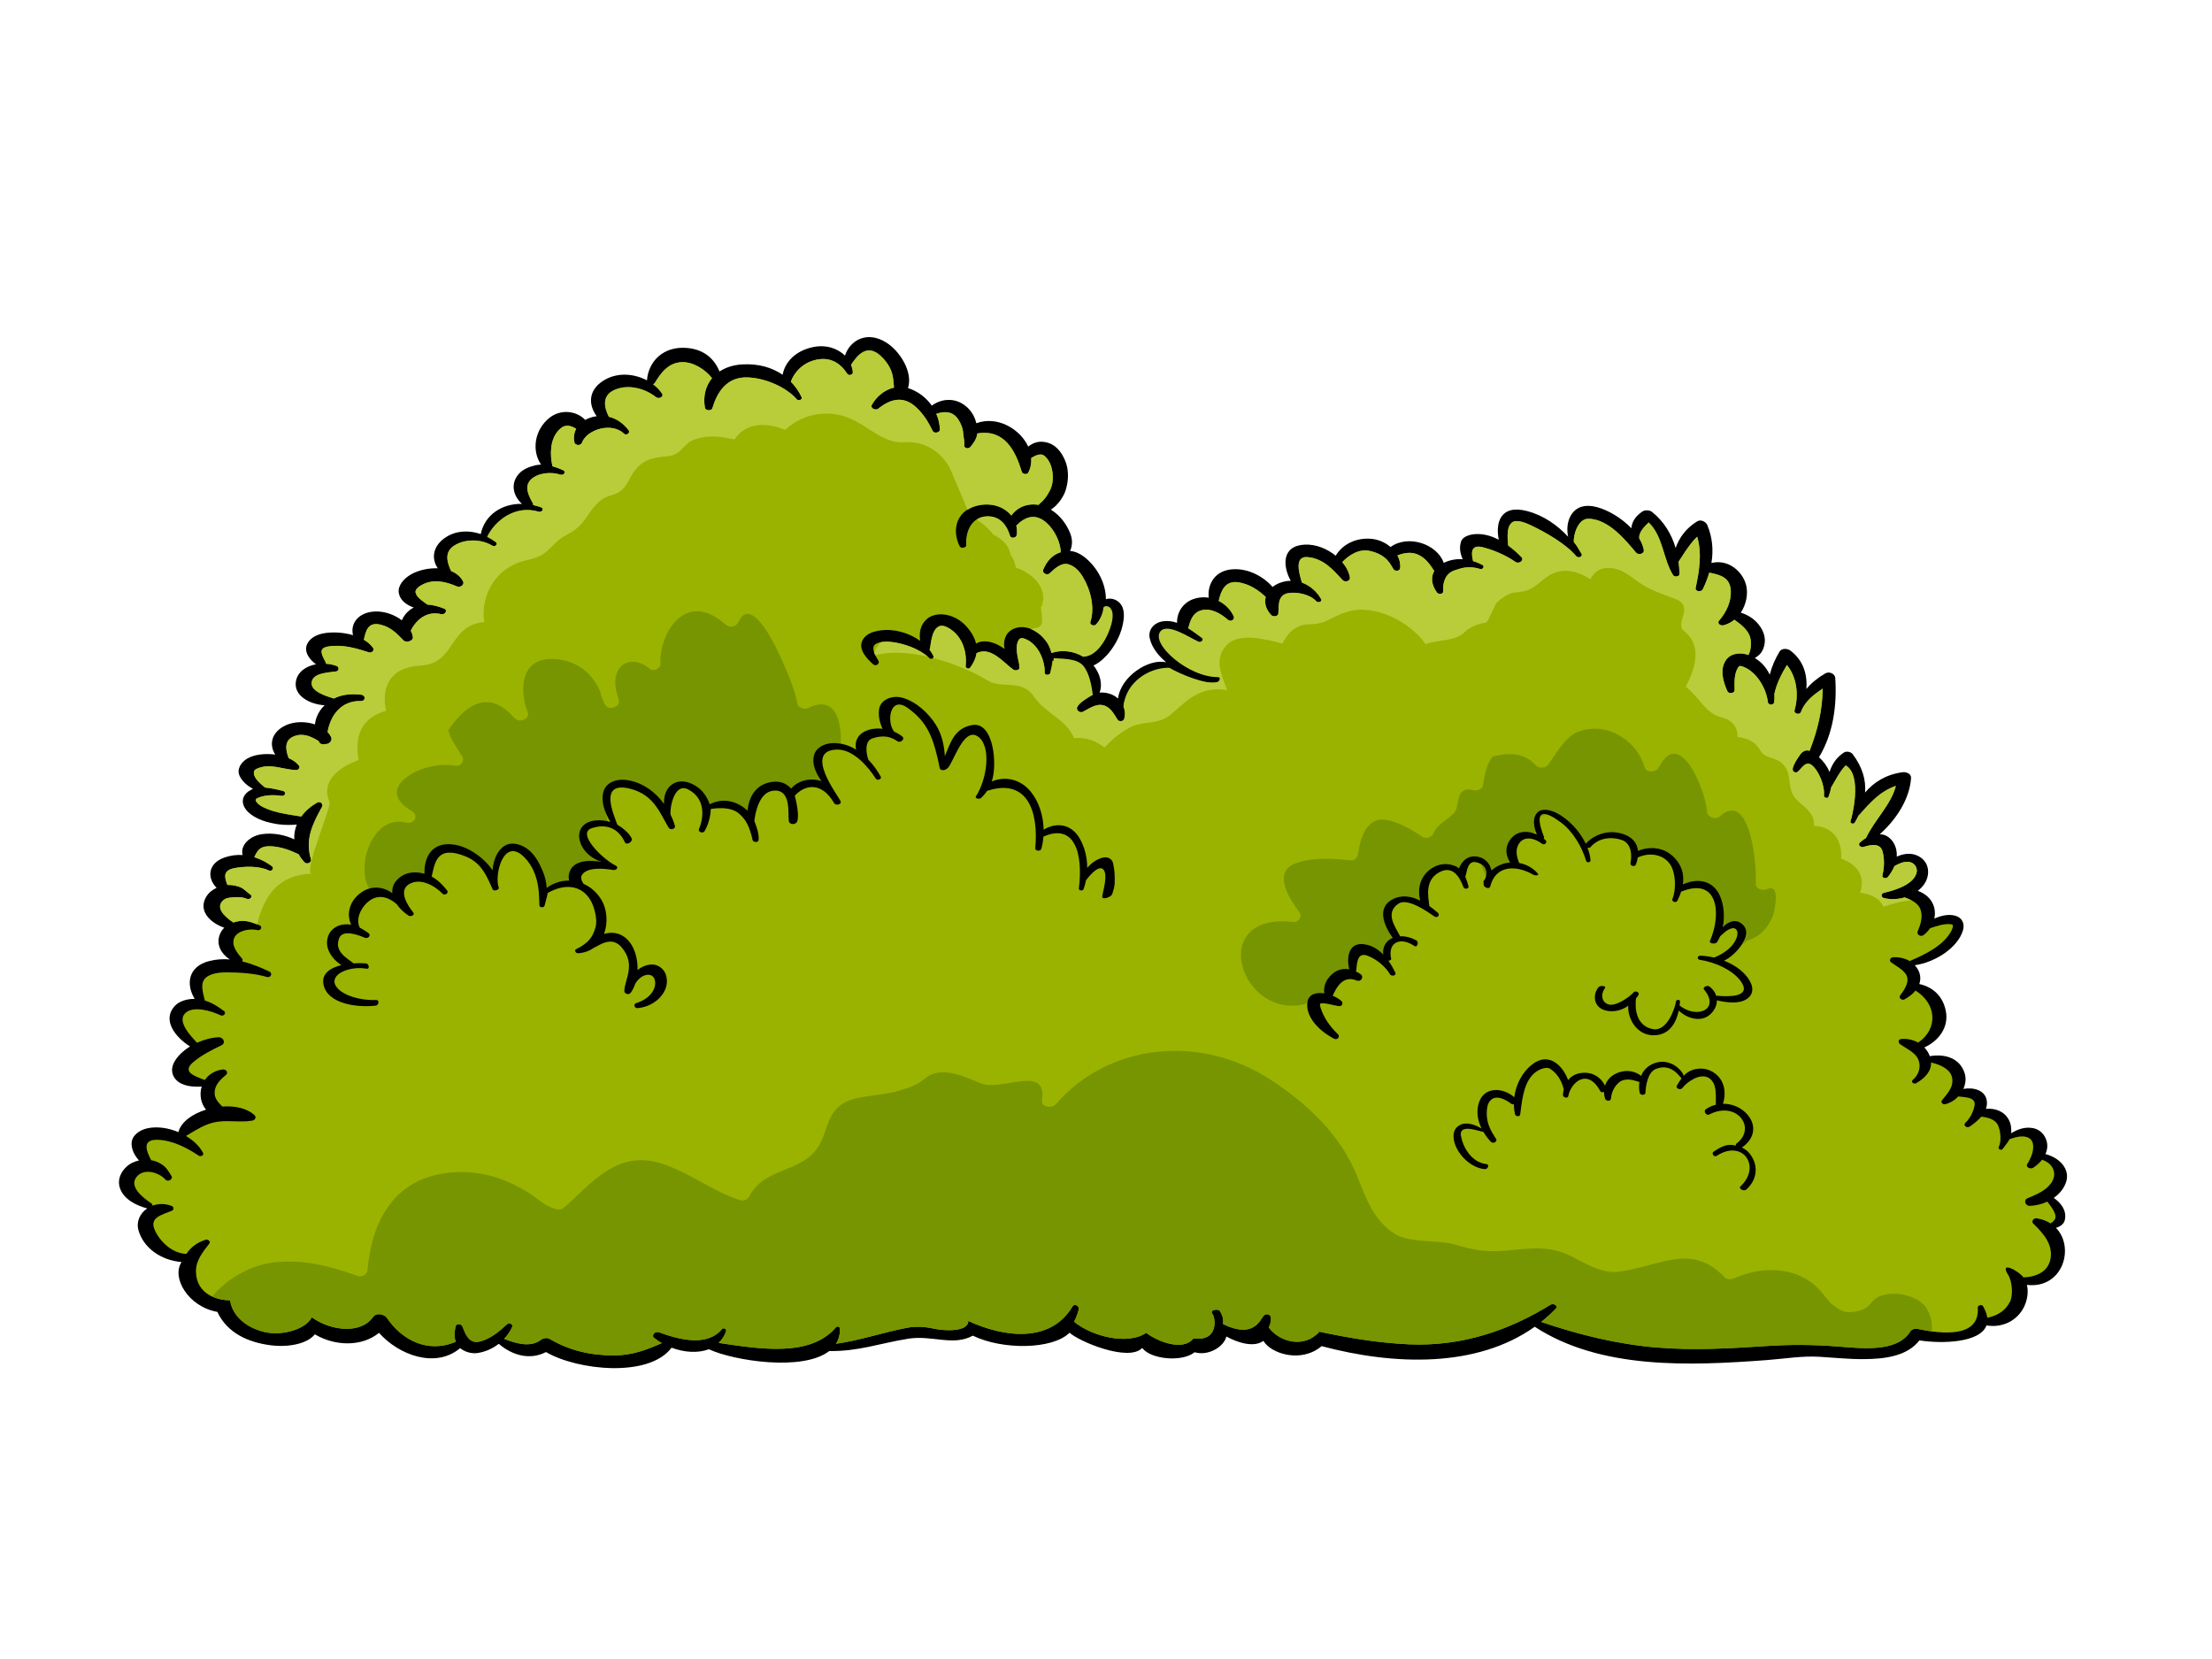 <?xml version="1.0" encoding="utf-8"?>
<!-- Generator: Adobe Illustrator 17.0.0, SVG Export Plug-In . SVG Version: 6.00 Build 0)  -->
<!DOCTYPE svg PUBLIC "-//W3C//DTD SVG 1.1//EN" "http://www.w3.org/Graphics/SVG/1.1/DTD/svg11.dtd">
<svg version="1.1" id="Layer_1" xmlns="http://www.w3.org/2000/svg" xmlns:xlink="http://www.w3.org/1999/xlink" x="0px" y="0px"
	 width="800px" height="600px" viewBox="0 0 800 600" enable-background="new 0 0 800 600" xml:space="preserve">
<g>
	<g>
		<path d="M43.452,429.917c1.444,3.774,5.452,5.945,9.775,7.127c-2.587,1.76-4.023,4.755-3.15,7.875
			c1.714,6.154,7.813,10.863,15.596,11.511c-3.776,5.667,2.448,16.198,12.941,18.029c3.498,7.612,11.133,11.01,19.109,12.052
			c6.431,0.857,13.357-0.433,16.144-3.937c7.334,4.361,17.085,4.524,23.208-0.541c7.089,8.014,20.445,13.063,29.371,5.512
			c0.084,0.085,0.153,0.163,0.247,0.239c1.682,1.251,4.053,1.915,6.3,1.513c2.826-0.493,5.319-1.682,7.389-3.289
			c4.957,4.247,11.303,5.985,17.079,2.981c11.364,6.625,37.238,9.389,45.415-1.575c4.492,1.684,9.511,2.084,13.472,0.549
			c8.956,4.168,33.995,8.115,43.584,0.648c10.386,0.209,18.276-2.796,28.475-4.44c8.795-1.39,16.299,2.811,23.426-1.112
			c10.678,5.212,28.813,5.081,34.999-1.066c3.297,3.127,21.325,10.726,26.266,5.514c2.995,4.099,14.407,5.25,18.946,1.551
			c5.182,1.521,10.771-2.207,11.473-5.697c4.076,2.245,9.96,4.114,13.404,1.583c2.756,4.671,13.681,8.161,21.062,1.907
			c26.343,7.025,56.184,7.875,77.069-7.011c23.772,15.496,55.815,14.16,84.174,12.037c6.176-0.478,12.631-1.559,18.861-1.174
			c5.281,0.316,10.609,0.881,15.89,0.849c7.914-0.046,15.797-1.112,20.207-6.779c8.33,1.297,21.957,0.834,24.258-5.412
			c6.625,1.097,12.145-2.555,14.084-7.898c0.764-2.1,1.096-4.556,0.525-6.763c12.971,1.497,17.457-13.504,10.523-20.638
			c1.644-0.509,2.995-1.39,3.265-3.158c0.525-3.196-1.335-5.713-4.061-7.675c2.215-1.551,3.852-3.627,4.548-6.045
			c1.259-4.446-2.448-8.447-7.451-9.767c-0.03-0.006-0.062,0-0.123-0.006c0.811-1.776,0.957-3.714,0.123-5.613
			c-0.734-1.8-2.408-3.452-4.756-3.83c-2.872-0.479-5.488,0.479-7.743,1.869c0.123-1.668-0.039-3.305-0.873-4.865
			c-1.607-3.011-4.842-4.254-8.254-3.945c0.356-0.996,0.471-2.068,0.255-3.204c-0.678-3.559-4.771-4.671-8.423-4.007
			c0.827-1.853,1.042-3.876,0.455-5.707c-1.667-5.204-6.747-7.119-12.599-6.131c-0.417-1.181-1.089-2.247-1.97-3.157
			c5.474-2.509,8.827-7.457,7.791-13.048c-0.903-4.886-4.084-8.654-9.62-9.891c0.425-1.188,0.511-2.462,0.109-3.822
			c-0.332-1.134-0.958-2.13-1.746-2.965c7.528-1.104,15.588-6.385,17.441-12.647c0.656-2.184-0.108-4.54-2.917-5.296
			c-2.41-0.634-5.081,0.03-7.459,1.074c0.447-2.008,0.231-4.1-0.873-6.023c-1.05-1.83-2.903-3.243-5.103-4.007
			c2.231-1.722,3.713-4.062,3.744-6.771c0.038-2.627-1.36-5.019-4.301-6.146c-2.339-0.911-4.834-0.447-7.041,0.525
			c0.107-1.668-0.201-3.343-1.12-4.926c-0.803-1.36-2.293-2.826-4.2-3.096c-0.302-0.032-0.565-0.047-0.835-0.055
			c6.178-5.496,10.817-12.917,11.326-20.328c0.117-1.428-1.535-2.316-3.104-2.108c-6.005,0.825-10.352,3.605-13.534,7.35
			c0.378-4.631-0.996-9.241-4.486-13.897c-0.633-0.833-2.231-1.203-3.196-0.555c-2.827,1.853-4.285,4.307-5.166,7.009
			c-0.827-1.991-2.124-3.814-3.814-5.335c5.266-8.694,6.524-19.093,5.876-28.729c-0.101-1.42-2.108-2.44-3.591-1.589
			c-2.679,1.567-5.041,3.442-6.84,5.636c0.37-5.104-0.988-10.231-5.737-13.852c-1.104-0.833-3.181-0.972-3.961,0.302
			c-1.613,2.71-2.834,5.488-3.551,8.362c-1.157-2.402-2.919-4.54-5.397-6.007c1.165-0.726,2.108-1.39,2.841-2.919
			c0.818-1.69,1.004-3.698,0.493-5.504c-1.072-3.645-4.216-6.741-8.415-7.992c1.992-2.995,2.695-6.802,1.947-9.883
			c-1.251-5.073-6.54-9.575-12.571-8.067c0.757-4.548,0.41-9.165-1.482-13.712c-0.471-1.127-2.217-2.193-3.637-1.36
			c-3.999,2.432-6.486,5.814-7.821,9.644c-1.444-4.925-4.132-9.542-8.562-13.064c-0.881-0.686-2.557-0.756-3.49-0.115
			c-2.501,1.73-3.776,3.691-3.961,6.037c-3.366-3.536-8.085-6.447-12.384-7.628c-8.755-2.416-11.736,4.786-10.493,10.678
			c-3.884-4.138-8.787-7.674-14.792-9.257c-9.652-2.549-11.567,4.222-10.27,10.352c-2.261-1.157-4.701-1.969-7.28-2.052
			c-2.34-0.077-5.745,0.563-6.409,2.826c-0.664,2.207-0.255,4.269,0.634,6.276c-2.37-0.145-4.742,0.27-6.85,1.328
			c-2.4-6.848-12.923-10.354-19.247-5.737c-2.054-1.776-4.858-2.965-7.892-3.026c-5.397-0.1-9.674,2.394-11.943,6.17
			c-3.096-2.533-7.204-4.209-11.235-4.008c-8.493,0.449-7.86,7.968-5.033,13.072c-0.927,0.016-1.901,0.139-2.889,0.425
			c-1.458,0.386-2.679,1.026-3.675,1.814c-3.313-3.776-8.64-6.648-14.098-6.417c-6.709,0.27-9.519,5.359-9.002,10.3
			c-1.173-0.177-2.394-0.193-3.661,0.016c-5.212,0.849-7.89,4.957-7.789,9.079c-1.561-0.549-3.221-0.811-4.957-0.579
			c-3.514,0.455-5.56,3.204-4.933,6.085c0.702,3.35,3.096,6.345,5.968,8.777c-6.277-1.535-16.437,5.096-17.425,13.096
			c-0.873-0.795-1.962-1.446-3.289-1.815c-1.143-0.324-2.263-0.417-3.374-0.348c1.197-3.196,0.07-6.995-2.201-9.805
			c2.394-1.026,4.601-3.366,5.699-4.725c2.579-3.235,4.369-6.972,5.033-10.817c0.455-2.571,0.602-6.077-2.231-7.853
			c-1.35-0.833-2.748-0.941-4.015-0.571c0.016-4.231-1.722-8.608-4.486-11.991c-1.875-2.255-4.832-5.18-8.453-5.443
			c0.849-2.054,0.957-4.14-0.055-6.602c-1.328-3.15-3.45-6.13-6.67-8.192c-0.07-0.054-0.163-0.108-0.256-0.161
			c2.649-1.607,4.679-4.888,5.305-6.85c1.135-3.482,1.32-7.512-0.169-10.971c-1.237-2.865-3.329-5.922-7.196-6.602
			c-2.494-0.463-4.518,0.324-6.115,1.629c-2.958-6.415-11.25-11.265-18.755-8.446c-0.485-1.984-1.452-3.907-3.011-5.452
			c-3.891-3.884-9.242-3.774-13.118-0.919c-1.76-2.524-4.277-4.647-7.443-5.938c-0.394-0.161-0.764-0.285-1.158-0.4
			c1.867-5.699-2.841-13.388-7.969-16.554c-6.84-4.223-12.971-0.827-14.83,4.802c-2.702-2.694-6.987-4.076-11.706-3.05
			c-6.053,1.328-9.952,5.188-10.839,9.976c-3.853-2.656-8.787-4.076-14.516-3.752c-3.366,0.185-6.123,1.127-8.308,2.563
			c-1.784-4.347-5.343-7.96-11.728-8.509c-8.686-0.757-13.989,4.941-14.514,11.72c-4.472-2.362-10.208-2.941-14.925-0.378
			c-6.192,3.35-6.562,8.817-3.243,13.373c-0.231,0.038-0.478,0.038-0.726,0.077c-1.289,0.262-2.432,0.678-3.436,1.235
			c-3.088-3.289-8.901-4.077-13.063-0.648c-5.134,4.192-6.447,11.543-2.911,16.809c-0.688,0.03-1.39,0.092-2.1,0.255
			c-2.132,0.533-4.255,1.358-5.699,2.841c-3.327,3.45-2.486,8.014,0.889,11.094c-7.373-0.092-13.482,4.062-14.894,10.933
			c-4.108-1.39-8.664-1.382-12.577,1.12c-4.609,2.943-5.506,7.536-2.965,11.265c-3.444-0.139-7.073,0.704-9.706,2.217
			c-2.517,1.444-4.872,4.023-4.385,6.747c0.455,2.587,2.702,4.277,5.411,5.22c-0.308,0.171-0.632,0.324-0.941,0.541
			c-1.622,1.112-2.726,2.518-3.382,4.069c-2.633-2.007-6.168-3.281-9.513-3.181c-6.021,0.155-9.211,4.186-8.145,8.57
			c-3.514-1.058-7.528-1.251-10.778-0.648c-2.911,0.557-5.514,2.193-6.092,4.71c-0.563,2.462,1.267,4.825,3.482,6.455
			c-3.597,0.678-6.655,2.74-7.25,6.13c-0.927,5.18,4.872,8.354,10.386,8.708c-0.286,0.286-0.572,0.557-0.857,0.873
			c-1.513,1.807-2.44,3.899-2.649,6.039c-3.39-1.143-7.427-1.097-10.469,0.285c-5.182,2.356-6.293,6.888-3.899,10.632
			c-3.691-0.487-7.598-0.04-10.099,1.428c-2.362,1.39-3.937,3.961-2.748,6.363c0.927,1.953,2.748,3.458,4.818,4.663
			c-0.302,0.108-0.587,0.209-0.849,0.354c-2.362,1.267-3.42,3.313-2.563,5.591c0.98,2.555,3.945,4.369,6.755,5.405
			c3.961,1.452,8.238,1.899,12.485,1.505c-0.704,1.722-1.02,3.536-0.919,5.365c-3.468-1.728-7.876-2.424-11.543-1.915
			c-4.518,0.618-8.077,4.001-7.142,7.568c-2.231-0.139-4.502,0.153-6.755,0.972c-5.76,2.116-6.192,7.312-2.649,10.893
			c-1.575,0.734-2.887,1.799-3.744,3.205c-2.981,5.011,1.181,9.326,6.524,11.233c-0.348,0.316-0.656,0.672-0.911,1.066
			c-2.472,3.883-0.873,7.93,2.917,10.392c-2.432-0.193-4.918-0.054-7.427,0.58c-7.743,1.961-8.485,8.477-5.281,13.689
			c-2.625-0.054-5.574,0.78-7.218,2.571c-4.687,5.126,0.231,11.264,5.52,14.645c-2.456,1.529-4.548,3.483-5.713,5.667
			c-1.105,2.04-1.112,4.378,0.555,6.247c2.147,2.408,5.975,2.778,9.389,2.579c-0.881,2.834-0.364,6.045,1.559,8.354
			c-4.926,1.529-9.042,4.431-9.99,8.129c-3.575-1.521-7.614-2.162-11.203-1.39c-3.058,0.664-5.715,2.734-5.729,5.536
			c-0.008,2.239,1.104,4.293,2.671,6.093c-1.814,0.402-3.444,1.219-4.709,2.464C43.352,424.25,42.394,427.207,43.452,429.917z"/>
		<path d="M405.917,472.96c0,0,0-0.014-0.016-0.022c0,0.016,0,0.038-0.008,0.062C405.901,472.976,405.917,472.976,405.917,472.96z"
			/>
		<path fill="#9AB300" d="M54.617,435.113c0.362,0.246,0.533,0.587,0.563,0.926c2.038-0.741,4.448-0.841,6.934,0.124
			c0.765,0.294,0.865,1.39,0.077,1.706c-4.046,1.607-8.238,2.547-6.192,7.049c1.875,4.17,6.285,8.385,11.412,8.578
			c1.474-2.262,3.782-4.13,6.964-5.126c0.873-0.278,1.891,0.664,1.358,1.342c-2.486,3.205-4.933,6.232-4.864,10.185
			c0.147,8.308,7.845,10.438,12.362,10.36c0.726,5.391,5.512,9.93,12.7,11.551c5.729,1.274,14.307-0.726,16.854-5.373
			c6.995,4.979,17.743,6.123,22.12-0.109c1.197-1.69,4.07-1.112,5.081,0.372c5.335,7.898,14.724,12.917,24.838,8.562
			c-0.656-1.784-0.432-3.822-0.038-5.583c0.262-1.096,2.084-0.925,2.44,0.008c0.98,2.471,2.253,6.462,6.23,5.522
			c3.907-0.942,7.304-3.822,9.929-6.285c0.889-0.819,2.255,0.085,1.839,1.034c-0.688,1.513-1.692,2.951-2.889,4.247
			c3.877,1.529,9.35,3.343,13.235,0.416c0.818-0.633,2.215-0.972,3.242-0.37c7.119,4.17,14.647,5.961,23.287,5.945
			c6.817-0.024,11.859-2.1,17.264-4.44c-1.004-0.555-1.931-1.189-2.788-1.875c-1.157-0.942,0.394-2.549,1.768-2.038
			c7.15,2.609,17.357,5.357,22.716-1.127c0.617-0.726,1.806-0.032,1.543,0.726c-0.602,1.752-1.543,3.134-2.687,4.238
			c14.275,2.078,33.076,5.413,42.402-5.636c0.495-0.587,1.452-0.169,1.46,0.455c0.046,2.162-0.455,3.969-1.412,5.49
			c8.646-1.229,16.924-4.076,25.471-5.737c3.806-0.758,7.135-0.348,10.895,0.447c2.199,0.471,11.458,1.274,11.472-2.957
			c12.848,5.968,29.726,8.145,37.693-5.25c0.68-1.12,2.656-0.318,2.193,1.32c-0.487,1.644-1.034,3.118-1.629,4.192
			c6.262,5.273,19.372,8.648,26.081,4.031c3.876,3.019,13.249,6.886,17.109,2.007c8.98,1.29,8.077-7.165,6.856-8.825
			c-1.197-1.682,2.162-1.822,2.579-1.203c1.104,1.613,1.452,3.257,1.235,4.848c11.088,5.451,13.388-1.513,14.709-3.018
			c0.895-1.012,2.579-0.447,2.633,0.74c0.054,1.314-0.262,2.487-0.803,3.529c4.201,5.504,12.957,7.52,18.322,1.513
			c10.586,2.255,21.241,4.053,32.313,4.563c19.04,0.871,36.28-5.011,51.267-14.315c1.088-0.664,2.895,0.378,1.945,1.39
			c-1.69,1.738-3.45,3.343-5.311,4.826c13.496,4.594,27.347,8.045,41.87,9.257c13.211,1.104,26.6,0.324,39.771-0.549
			c8.662-0.555,16.429-0.509,25.069,0.139c8.833,0.642,21.889,2.426,26.777-5.381c0.485-0.787,1.667-1.173,2.679-0.95
			c9.079,1.992,22.537,3.181,21.726-7.712c-0.054-0.803,1.459-1.275,1.907-0.479c0.904,1.559,1.368,2.941,1.529,4.176
			c3.822-0.787,6.594-2.577,8.238-5.844c1.143-2.277,0.833-7.274-0.694-9.69c-3.336-5.273,3.822-1.436,5.55,0.935
			c4.919-0.201,8.996-2.216,9.791-6.787c0.887-5.057-2.448-9.034-6.246-12.67c-0.795-0.748,0.054-2.1,1.273-1.907
			c1.946,0.31,3.591,0.951,4.973,1.83c0.98-0.555,1.76-1.374,1.798-2.339c0.055-1.621-1.629-3.838-2.957-5.536
			c-1.899,0.889-4.045,1.428-6.268,1.537c-1.714,0.084-2.464-2.1-0.912-2.75c3.275-1.35,6.432-2.663,8.439-5.319
			c2.448-3.251,1.151-7.149-3.166-8.624c-0.865,1.103-1.969,2.1-3.196,2.903c-1.004,0.648-2.826-0.209-2.177-1.289
			c1.32-2.124,2.555-4.927,2.076-7.375c-0.595-2.879-3.967-3.404-8.461-1.659c-0.634,1.259-1.637,2.301-2.502,3.536
			c-0.487,0.68-1.761,0.016-1.414-0.688c1.05-2.13,0.688-5.673-0.209-7.797c-0.933-2.169-3.589-2.942-6.123-3.197
			c-1.134,1.344-2.625,2.525-4.106,3.551c-1.112,0.757-2.563-0.402-1.614-1.327c1.722-1.668,2.973-4.148,3.321-6.323
			c0.509-2.951-3.351-2.911-5.884-3.221c-1.213,1.306-2.818,2.316-4.695,2.796c-0.879,0.231-1.806-0.672-1.265-1.336
			c2.108-2.625,4.361-4.888,3.713-8.284c-0.61-3.026-4.269-4.741-7.62-5.443c0.139,3.227-2.309,5.721-5.389,7.489
			c-0.851,0.487-2.032-0.533-1.259-1.159c2.317-1.913,3.126-4.902,2.03-7.465c-1.012-2.44-4.293-3.907-6.548-5.466
			c-0.718-0.503-0.833-1.807,0.402-1.907c2.34-0.178,4.416,0.347,6.122,1.305c7.451-5.134,6.54-14.176-0.972-18.823
			c-1.02,1.259-2.402,2.331-3.977,3.18c-1.01,0.564-2.223-0.595-1.597-1.404c1.543-2.008,3.582-4.981,2.247-7.429
			c-1.066-1.945-3.706-3.211-5.575-4.617c-0.694-0.509-0.209-1.706,0.734-1.768c2.255-0.139,4.355,0.379,6.061,1.368
			c5.737-2.434,12.068-5.575,14.909-10.624c0.263-0.455,1.335-2.456,0.27-2.649c-2.41-0.432-5.343,0.571-7.799,1.406
			c-0.64,0.911-1.428,1.744-2.354,2.478c-1.028,0.795-2.595-0.239-2.162-1.259c1.034-2.424,1.883-5.033,1.173-7.612
			c-0.688-2.549-3.205-3.822-5.846-4.756c-2.416,0.686-5.017,0.841-7.497,0.239c-1.173-0.285-1.08-1.682,0.046-1.915
			c4.348-0.988,11.042-3.188,11.813-7.542c0.372-2.046-1.853-5.79-8.075-2.092c-0.579,1.396-1.398,2.717-2.362,3.914
			c-0.664,0.795-2.263,0.41-1.977-0.64c0.71-2.649,0.78-5.953,0.038-8.616c-0.819-2.951-3.929-2.549-6.725-1.63
			c-1.227,0.402-2.386-0.748-1.398-1.613c0.68-0.61,1.414-1.143,2.163-1.614c3.096-6.586,8.994-11.913,10.794-18.823
			c-5.768,1.953-9.529,6.293-13.265,10.515c-0.07,0.085-0.163,0.147-0.255,0.201c-0.386,0.827-0.833,1.684-1.328,2.517
			c-0.471,0.827-1.899,0.302-1.545-0.547c0.34-0.773,4.494-16.454-1.752-20.098c-2.231,2.06-4.941,7.69-5.212,7.797
			c-0.209,1.151-0.563,2.309-1.004,3.529c-0.308,0.825-1.736,0.354-1.659-0.402c0.37-3.675-1.907-9.127-4.494-11.103
			c-2.571-1.961-4.269,2.834-5.637,2.718c-1.961-0.139-1.428-2.317,1.583-6.5c0.742-1.05,2.016-1.799,3.351-1.298
			c2.881-7.32,4.673-14.661,4.734-22.514c-2.672,1.837-6.339,4.293-7.837,8.415c-0.463,1.267-2.688,0.664-2.324-0.601
			c1.505-5.267,0.98-11.759-2.772-16.353c-1.984,3.311-3.706,6.67-4.524,10.416c0.076,1.042,0.038,2.038-0.077,3.003
			c-0.139,1.227-2.162,1.205-2.286-0.03c-0.455-4.371-3.659-10.616-8.686-12.67c-1.265-0.525-1.698-0.503-2.177,0.332
			c-1.428,2.478-1.165,5.427-1.173,8.099c0,1.12-2.108,1.382-2.579,0.37c-1.644-3.575-2.973-8.3-0.247-11.681
			c1.768-2.177,5.142-2.434,7.837-1.452c1.135-2.163,1.189-5.359,0.302-7.274c-1.105-2.362-3.221-3.907-5.383-5.482
			c-1.096,0.897-2.378,1.591-3.844,1.992c-1.189,0.324-2.549-0.68-1.684-1.676c2.742-3.158,4.51-7.125,4.216-11.064
			c-0.354-4.401-3.528-5.488-7.775-6.276c-0.602,2.046-1.398,4.037-2.354,6.006c-0.525,1.089-2.841,0.819-2.571-0.47
			c1.344-6.248,2.332-12.416,0.563-18.546c-2.794,2.463-6.578,8.956-6.747,9.057c0.201,1.466,0.316,2.925,0.34,4.377
			c0.022,1.074-1.799,1.305-2.348,0.417c-3.637-5.914-3.544-13.897-8.785-18.994c-1.105,1.02-3.861,3.613-3.382,5.852
			c0.825,1.382,1.406,2.78,1.613,4.162c0.209,1.328-1.977,1.899-2.834,0.857c-3.242-3.822-9.813-12.269-17.318-12.215
			c-3.659,0.016-5.419,5.969-5.142,8.431c1.267,1.483,1.7,2.611,2.718,4.148c0.71,1.042-1.088,1.891-1.899,0.919
			c-3.637-4.355-10.801-8.479-16.26-11.088c-1.491-0.718-5.011-2.285-6.733-1.205c-2.324,1.483-1.807,5.922-1.583,8.479
			c1.814,1.312,3.428,2.778,4.779,4.176c1.127,1.135-0.849,2.656-2.162,1.738c-3.281-2.301-7.55-4.178-11.635-5.251
			c-4.587-1.211-4.378,1.97-3.691,4.957c1.227,0.364,2.386,0.857,3.458,1.452c0.835,0.479,0.032,1.684-0.841,1.413
			c-4.061-1.213-6.532-0.463-9.342,0.509c-3.46,1.189-4.285,4.633-4.061,7.558c0.076,1.082-1.684,1.229-2.255,0.441
			c-1.877-2.557-2.386-5.428-0.972-7.791c-1.583-2.34-3.05-4.703-6.077-5.991c-2.432-1.036-4.941-0.517-7.258,0.362
			c0.772,1.429,1.143,3.004,0.988,4.579c-0.101,1.104-1.815,1.297-2.44,0.386c-0.841-1.205-2.084-5.18-8.517-6.586
			c-3.991-0.873-7.55,1.521-9.99,4.045c1.482,1.746,2.478,3.691,2.78,5.613c0.185,1.229-1.754,1.829-2.641,0.881
			c-3.336-3.597-6.834-7.814-12.724-8.308c-4.987-0.409-2.865,6.316-1.984,9.227c3.05,1.096,5.536,3.404,6.948,5.999
			c0.487,0.927-1.195,1.436-1.829,0.694c-2.1-2.354-6.763-3.466-10.084-2.887c-1.744,0.308-2.609,1.267-3.042,2.456
			c0,0.016,0,0.016-0.014,0.016c-0.541,1.535-0.386,3.45-0.511,4.888c-0.092,1.056-1.814,1.35-2.571,0.571
			c-1.983-2.07-2.555-4.448-1.991-6.556c-2.633-2.44-5.699-4.562-9.652-5.258c-5.196-0.903-6.578,3.305-7.373,6.695
			c2.472,1.243,4.432,3.289,5.443,5.604c0.519,1.143-1.088,2.132-2.138,1.189c-2.394-2.1-6.015-4.401-9.674-3.366
			c-3.174,0.912-3.937,3.969-4.657,6.456c1.792,1.104,3.428,2.377,4.903,3.435c0.911,0.68-0.177,1.923-1.219,1.429
			c-2.943-1.36-9.551-5.003-12.239-2.062c-2.679,2.965,13.822,13.836,19.596,14.878c0.803,0.163,0.41,1.559-0.503,1.799
			c-4.007,1.112-11.927-1.885-15.743-4.116c-4.616-0.084-17.409,4.193-18.183,12.917c0.557,1.46,0.68,3.042,0.225,4.548
			c-0.286,0.911-1.861,1.05-2.378,0.24c-1.235-1.915-2.456-4.486-5.118-5.198c-2.656-0.71-5.397,1.32-7.413,2.34
			c-1.189,0.587-2.539-0.672-2.076-1.629c0.803-1.668,2.169-3.104,3.86-4.054c-0.362-3.026-0.602-5.882-2.609-8.578
			c-2.201-2.971-6.401-3.937-10.276-4.184c-0.062,1.452-0.394,2.864-0.696,4.401c-0.185,0.942-2.108,0.903-2.038-0.1
			c0.185-4.154-2.261-10.47-7.165-12.253c-0.702-0.255-0.887-0.248-1.613-0.155c0.269-0.032-0.201,0.131-0.217,0.147
			c-0.163,0.084-0.262,0.223-0.409,0.471c-1.46,2.408-0.3,6.214,0.209,8.839c0.062,0.201,0,0.394-0.062,0.565
			c0.03,0.085,0.062,0.161,0.092,0.247c0.417,1.12-1.297,1.652-2.215,1.004c-3.637-2.603-8.083-8.477-13.249-5.93
			c-0.27,1.806-1.05,3.567-2.324,5.266c-0.509,0.68-1.69,0.131-1.621-0.557c0.525-4.864-0.98-10.609-5.906-13.649
			c-5.822-3.615-6.51,4.122-6.957,7.119c-0.038,0.215-0.131,0.386-0.215,0.547c0.571,0.742,1.056,1.521,1.436,2.324
			c0.354,0.779-0.827,1.35-1.475,0.726c-3.305-3.273-9.257-5.389-14.23-5.868c-1.698-0.147-3.706-0.077-5.142,0.757
			c-2.132,1.265,0.115,4.693,0.958,6.123c0.555,0.98-0.889,2.146-1.907,1.257c-2.402-2.146-5.351-5.319-3.985-8.461
			c1.066-2.424,3.729-3.398,6.594-3.798c5.041-0.712,10.461,0.927,14.384,3.766c-0.441-2.772,0.022-5.721,2.315-7.789
			c2.41-2.185,6.069-2.185,9.173-1.05c3.661,1.335,6.315,4.409,7.852,7.388c0.402,0.819,0.68,1.622,0.865,2.426
			c3.08-1.722,7.073-0.425,10.314,1.953c-0.324-1.66-0.215-3.343,0.642-4.933c1.273-2.332,4.347-3.42,7.28-2.78
			c3.343,0.757,5.675,2.865,7.358,5.297c0.851,1.195,1.344,2.524,1.66,3.891c4.007-1.328,8.177-0.65,11.543,1.358
			c0.911-0.803,2.108-1.436,2.996-2.209c2.06-1.79,3.434-4.091,4.47-6.377c0.911-2.038,1.466-4.162,1.521-6.331
			c0.014-0.463-0.055-0.941-0.225-1.396c-0.417,0.022-0.935,0.115-1.428,0.201c-0.579,1.613-1.483,3.134-2.764,4.454
			c-0.75,0.772-2.332,0.03-2.024-0.895c1.684-5.158,0.139-11.559-2.686-16.276c-1.127-1.893-2.794-3.931-5.311-4.633
			c-2.68-0.726-5.25,1.937-6.749,3.297c-1.004,0.911-2.756-0.193-2.316-1.275c1.159-2.871,3.136-5.389,6.355-6.377
			c-0.101-3.675-2.263-7.952-4.911-10.416c-4.146-3.867-7.89-2.493-11.171,0.788c0.247,1.074,0.332,2.201,0.163,3.374
			c-0.147,1.112-2.116,1.482-2.471,0.255c-0.988-3.452-3.335-7.033-8.123-6.972c-6.137,0.077-8.045,6.277-7.658,10.33
			c0.092,1.02-1.893,1.483-2.378,0.509c-3.042-6.037-1.197-13.595,7.512-14.947c4.802-0.742,8.847,0.966,11.156,3.838
			c2.131-3.011,5.838-4.556,9.821-3.868c0.402-0.455,0.919-0.835,1.422-1.328c1.127-1.112,1.891-2.394,2.617-3.706
			c1.165-2.092,1.35-4.794,0.98-7.073c-0.332-2.052-1.127-4.184-2.933-5.673c-1.213-0.996-3.151-0.155-4.703,0.825
			c0.131,1.768-0.185,3.559-1.066,5.266c-0.479,0.889-2.1,0.564-2.347-0.278c-2.255-7.435-6.138-15.542-16.083-13.866
			c-0.225,1.798-1.143,3.257-2.494,4.864c-0.811,0.942-2.448,0.432-2.247-0.726c0.209-1.259-0.286-2.74-0.356-4.007
			c-0.07-1.838-0.803-3.73-1.867-5.313c-1.901-2.848-4.911-2.949-7.876-1.907c0.795,1.853,1.259,3.792,1.297,5.691
			c0.008,1.12-2.108,1.551-2.601,0.479c-1.497-3.112-3.335-6.138-6.077-8.64c-4.446-4.062-9.079-3.058-13.603,0.594
			c-1.004,0.796-2.981-0.208-2.34-1.336c1.622-2.941,4.526-5.496,8.03-6.27c-0.169-1.813-0.201-3.613-0.787-5.45
			c-0.748-2.317-2.285-4.448-4.238-6.208c-4.711-4.176-8.139-0.262-10.517,3.412c0.34,0.849,0.579,1.762,0.656,2.694
			c0.07,0.857-1.466,1.376-2.007,0.557c-2.386-3.744-5.991-6.208-11.181-5.103c-4.631,0.972-7.89,4.261-9.249,7.936
			c1.583,1.621,2.903,3.505,3.899,5.582c0.424,0.889-1.105,1.521-1.769,0.765c-3.79-4.378-11.349-7.644-17.711-7.884
			c-7.789-0.3-11.187,5.715-12.762,11.072c-0.316,1.151-2.525,1.02-2.718-0.139c-0.702-3.975,0.201-7.797,2.571-10.662
			c-2.408-3.096-6.678-5.852-10.756-5.791c-5.134,0.094-7.875,4.13-9.889,7.435c-0.163,0.27-0.394,0.455-0.656,0.58
			c1.265,0.965,2.377,2.076,3.188,3.311c0.819,1.167-1.074,2.177-2.177,1.312c-3.899-3.11-9.952-4.794-14.924-2.617
			c-4.687,2.038-3.846,6.278-2.108,9.728c2.973,0.704,5.365,2.533,7.195,4.927c0.658,0.863-0.849,2.022-1.682,1.195
			c-4.502-4.315-13.504-1.52-15.256,3.297c-0.394,1.113-2.44,1.028-2.688-0.131c-0.408-1.784-0.139-3.474,0.634-4.926
			c-2.086-1.259-4.076-1.891-6.293,0.447c-3.327,3.529-3.196,8.918-2.317,13.088c1.336,0.386,2.626,0.887,3.83,1.412
			c1.282,0.533,0.348,2.046-0.949,1.622c-3.382-1.12-8.107-0.634-10.594,1.706c-2.717,2.601-0.794,6.045,0.658,8.685
			c0.115,0.209,0.123,0.426,0.1,0.625c0.934,0.217,1.861,0.463,2.826,0.781c1.282,0.47,0.37,1.969-0.887,1.583
			c-8.347-2.44-15.605,3.049-18.562,9.11c1.097,0.557,2.132,1.181,3.088,1.899c0.966,0.726-0.215,1.931-1.257,1.29
			c-4.038-2.448-9.922-2.525-13.836,0.03c-3.607,2.348-2.487,6.138-1.044,9.165c1.869,0.757,3.398,1.977,4.325,3.76
			c0.571,1.097-0.935,2.37-2.247,1.784c-4.162-1.798-8.61-2.786-12.786-0.479c-1.344,0.733-2.139,1.576-2.209,2.549
			c0-0.054,0.394,1.05,0.441,1.12c0.833,1.342,2.37,2.261,3.691,3.249c0.054,0.04,0.084,0.085,0.139,0.139
			c2.038,0.085,4.106,0.688,6.107,1.459c1.42,0.517,0.37,2.354-1.042,2c-5.389-1.305-9.119,2.231-11.018,5.953
			c0.37,0.748,0.64,1.535,0.764,2.339c0.171,1.414-2.392,2.247-3.442,1.157c-2.332-2.416-4.456-4.693-8.169-5.628
			c-4.726-1.151-5.405,2.309-6.116,5.443c1.368,0.803,2.517,1.784,3.352,2.981c0.547,0.78-0.402,1.915-1.507,1.575
			c-4.045-1.289-8.338-2.595-12.73-2.324c-1.143,0.055-3.144,0.193-3.961,0.996c-1.282,1.221,0.547,3.814,1.058,4.965
			c0.062,0.161,0.084,0.332,0.084,0.479c1.344,0.1,2.688,0.362,3.923,0.841c0.98,0.386,0.764,1.792-0.27,1.945
			c-3.382,0.463-9.018,0.634-8.833,4.486c0.147,2.895,5.273,4.432,7.829,5.251c0.062,0.022,0.109,0.054,0.171,0.084
			c2.794-1.444,6.099-1.829,9.897-1.404c1.73,0.193,1.684,2.315-0.108,2.277c-7.481-0.177-11.11,5.705-12.028,11.219
			c0.501,0.525,0.919,1.112,1.243,1.744c0.664,1.305-0.634,2.78-2.177,2.603c-0.648,0.254-1.583,0.1-1.977-0.495
			c-0.139-0.209-0.225-0.416-0.364-0.625c-2.563-1.521-5.327-2.919-8.592-1.792c-4.023,1.374-3.297,5.126-2.201,8.022
			c1.559,0.68,2.879,1.599,3.73,2.734c0.493,0.664-0.155,1.597-1.089,1.567c-4.532-0.177-8.956-2.402-13.512-0.75
			c-1.181,0.425-1.69,0.779-1.722,1.692c-0.038,2.068,2.362,3.945,4.038,5.389c2.223,0.153,4.494,0.742,6.431,1.189
			c1.368,0.316,0.958,2.014-0.455,1.806c-2.679-0.394-6.007-0.37-8.493,0.726c-1.135,0.479-0.98,0.958-0.493,1.591
			c1.08,1.352,3.134,2.223,4.941,2.849c3.551,1.243,7.443,1.69,11.187,2.309c1.398-1.931,3.321-3.667,5.775-5.027
			c1.143-0.648,2.223,0.587,1.746,1.459c-3.559,6.471-6.2,11.798-4.015,19.101c0.316,1.074-1.491,1.939-2.348,1.012
			c-0.865-0.903-1.535-1.877-2.092-2.873c-3.003-1.452-6.23-2.663-9.698-2.895c-4.2-0.27-5.188,1.352-6.353,3.931
			c2.309,0.726,4.486,1.853,6.393,3.289c0.887,0.678-0.101,2.054-1.189,1.505c-3.374-1.69-8.964-1.545-12.585-0.803
			c-4.178,0.857-3.328,3.482-2.362,6.053c1.305-0.054,2.563,0.155,3.828,0.517c2.139,0.61,2.819,1.845,4.48,2.935
			c1.034,0.664-0.155,2.076-1.298,1.551c-1.776-0.833-4.964-0.664-6.84-0.3c-1.157,0.246-2.1,1.034-2.539,1.937
			c-1.259,2.579,2.076,5.313,4.532,6.942c0.625-0.209,1.259-0.37,1.907-0.471c2.802-0.471,5.081,0.525,7.566,1.467
			c1.181,0.432,0.493,2.022-0.726,1.744c-2.965-0.663-7.212,0.155-8.407,2.772c-1.181,2.595,0.895,5.383,2.687,7.359
			c0.324,0.346,0.348,0.81,0.193,1.211c3.444,0.827,6.747,2.185,9.851,3.668c1.213,0.595,0.449,2.347-0.933,1.937
			c-4.448-1.342-10.145-1.674-14.818-1.674c-2.37,0.008-5.156,0.354-6.986,1.674c-2.75,1.969-1.183,6.047-0.65,8.533
			c2.571,0.748,4.741,2.162,6.934,3.782c0.965,0.696-0.131,2.078-1.251,1.537c-3.12-1.513-9.837-3.613-12.778-0.763
			c-3.096,2.995,2.014,8.292,4.269,10.708c2.471-1.135,5.182-1.869,7.775-1.992c1.823-0.084,2.687,2.108,1.089,2.881
			c-3.645,1.776-7.443,3.675-10.378,6.238c-3.884,3.396,0.378,4.872,4.339,6.339c1.32-1.931,3.452-3.398,6.401-3.808
			c1.352-0.169,2.223,1.159,1.235,1.984c-2.339,1.923-4.277,3.945-4.091,6.842c0.092,1.744,1.388,3.242,2.794,4.586
			c4.502-0.332,8.91,0.579,11.628,3.12c0.734,0.686,0.277,1.76-0.803,1.961c-3.961,0.718-8.278-0.155-12.354,0.378
			c-4.593,0.587-7.982,3.08-11.666,5.174c2.796,1.651,5.073,3.822,6.224,6.184c0.378,0.787-0.819,1.428-1.583,0.926
			c-4.138-2.734-9.181-5.452-14.607-5.714c-6.085-0.285-4.378,3.915-2.595,7.373c1.382,0.225,2.664,0.734,3.798,1.483
			c1.831,1.165,2.487,2.595,3.545,4.223c0.71,1.088-1.213,2.339-2.155,1.312c-2.462-2.71-7.829-4.231-10.446-1.012
			C46.556,429.106,51.559,433.105,54.617,435.113z"/>
		<path fill="#B9CD3A" d="M374.801,227.097c1.197-0.131,2.038-1.211,2.046-2.138c0.054-1.792-0.077-3.529-0.44-5.273
			c0.123-0.209,0.3-0.348,0.394-0.587c2.154-6.109-2.796-11.583-9.459-13.852c-0.185-1.73-0.833-3.275-1.875-4.649
			c-0.394-2.378-1.73-4.516-4.416-6.238c-0.495-0.308-1.089-0.625-1.698-0.927c-1.63-2.116-3.668-3.953-6.092-5.52
			c1.034-0.702,2.285-1.173,3.868-1.181c4.788-0.062,7.135,3.52,8.123,6.972c0.356,1.227,2.324,0.857,2.471-0.255
			c0.169-1.174,0.084-2.301-0.163-3.374c3.281-3.281,7.025-4.655,11.171-0.788c2.649,2.464,4.81,6.741,4.911,10.416
			c-3.219,0.988-5.196,3.506-6.355,6.377c-0.44,1.082,1.312,2.186,2.316,1.275c1.499-1.36,4.069-4.023,6.749-3.297
			c2.517,0.702,4.184,2.74,5.311,4.633c2.826,4.717,4.371,11.118,2.686,16.276c-0.308,0.925,1.274,1.667,2.024,0.895
			c1.281-1.32,2.609-4.215,2.633-5.86c0.046-1.66,6.27-1.537,1.798,9.002c-0.972,2.317-4.122,8.409-9.002,8.517
			c-3.367-2.008-7.536-2.687-11.543-1.358c-0.316-1.368-0.81-2.696-1.66-3.891c-1.404-2.008-3.289-3.76-5.798-4.749
			C373.473,227.367,374.145,227.166,374.801,227.097z"/>
		<path fill="#B9CD3A" d="M377.002,181.266c-0.503,0.493-1.02,0.873-1.422,1.328c-3.983-0.688-7.69,0.857-9.821,3.868
			c-2.309-2.872-6.353-4.579-11.156-3.838c-1.923,0.294-3.452,0.942-4.726,1.76c-1.752-4.741-4.045-9.434-5.52-13.21
			c-2.47-6.355-8.739-11.867-17.395-11.249c-8.948,0.664-14.546-8.501-24.552-10.061c-7.327-1.134-13.774,1.29-18.445,5.613
			c-7.304-2.995-14.339-2.486-18.306,3.428c-5.134-0.911-8.763-1.822-14.299-0.016c-4.486,1.459-4.595,5.729-10.161,6.154
			c-5.983,0.447-9.358,1.644-12.285,6.122c-2.269,3.49-2.802,6.562-7.582,7.883c-1.436,0.402-2.995,0.996-4.069,1.907
			c-5.427,4.51-5.019,8.771-12.168,12.386c-6.27,3.188-5.814,7.419-14.323,9.195c-11.905,2.464-17.109,13.373-15.642,22.43
			c-13.064,1.142-10.177,15.109-23.11,15.765c-11.364,0.578-14.16,8.278-12.384,16.284c-9.589,2.927-11.271,9.644-9.974,17.89
			c-7.204,2.585-13.798,7.743-10.454,15.148c0.732,1.637-9.783,26.033-6.425,25.934c-12.933,0.44-17.419,8.902-19.819,18.298
			c-2.124-0.803-4.2-1.543-6.655-1.12c-0.648,0.101-1.282,0.262-1.907,0.471c-2.456-1.629-5.79-4.363-4.532-6.942
			c0.44-0.903,1.382-1.691,2.539-1.937c1.877-0.364,5.065-0.533,6.84,0.3c1.143,0.525,2.332-0.887,1.298-1.551
			c-1.66-1.089-2.34-2.324-4.48-2.935c-1.265-0.362-2.524-0.571-3.828-0.517c-0.966-2.571-1.815-5.196,2.362-6.053
			c3.621-0.742,9.211-0.887,12.585,0.803c1.088,0.549,2.076-0.827,1.189-1.505c-1.907-1.436-4.084-2.563-6.393-3.289
			c1.165-2.579,2.154-4.201,6.353-3.931c3.468,0.232,6.695,1.444,9.698,2.895c0.557,0.996,1.227,1.97,2.092,2.873
			c0.857,0.927,2.664,0.062,2.348-1.012c-2.185-7.303,0.455-12.631,4.015-19.101c0.478-0.873-0.602-2.108-1.746-1.459
			c-2.454,1.36-4.377,3.096-5.775,5.027c-3.744-0.618-7.636-1.066-11.187-2.309c-1.807-0.626-3.861-1.497-4.941-2.849
			c-0.487-0.633-0.642-1.112,0.493-1.591c2.486-1.096,5.814-1.12,8.493-0.726c1.414,0.209,1.823-1.49,0.455-1.806
			c-1.937-0.448-4.208-1.036-6.431-1.189c-1.676-1.444-4.076-3.321-4.038-5.389c0.032-0.913,0.541-1.267,1.722-1.692
			c4.556-1.652,8.98,0.572,13.512,0.75c0.935,0.03,1.583-0.903,1.089-1.567c-0.851-1.135-2.171-2.054-3.73-2.734
			c-1.096-2.896-1.822-6.648,2.201-8.022c3.265-1.127,6.029,0.27,8.592,1.792c0.139,0.209,0.225,0.416,0.364,0.625
			c0.394,0.595,1.328,0.749,1.977,0.495c1.543,0.177,2.842-1.298,2.177-2.603c-0.324-0.633-0.742-1.219-1.243-1.744
			c0.919-5.513,4.548-11.396,12.028-11.219c1.792,0.038,1.837-2.084,0.108-2.277c-3.798-0.425-7.103-0.04-9.897,1.404
			c-0.062-0.03-0.109-0.062-0.171-0.084c-2.555-0.819-7.682-2.356-7.829-5.251c-0.185-3.852,5.451-4.023,8.833-4.486
			c1.034-0.153,1.251-1.559,0.27-1.945c-1.235-0.479-2.579-0.742-3.923-0.841c0-0.147-0.022-0.318-0.084-0.479
			c-0.511-1.151-2.34-3.744-1.058-4.965c0.818-0.803,2.818-0.941,3.961-0.996c4.393-0.27,8.686,1.036,12.73,2.324
			c1.105,0.34,2.054-0.795,1.507-1.575c-0.835-1.197-1.984-2.177-3.352-2.981c0.712-3.134,1.39-6.594,6.116-5.443
			c3.713,0.935,5.836,3.211,8.169,5.628c1.05,1.089,3.613,0.256,3.442-1.157c-0.123-0.803-0.394-1.591-0.764-2.339
			c1.899-3.722,5.629-7.258,11.018-5.953c1.412,0.354,2.462-1.483,1.042-2c-2-0.772-4.069-1.374-6.107-1.459
			c-0.055-0.054-0.085-0.1-0.139-0.139c-1.32-0.988-2.857-1.907-3.691-3.249c-0.047-0.07-0.441-1.173-0.441-1.12
			c0.07-0.972,0.865-1.816,2.209-2.549c4.176-2.307,8.624-1.319,12.786,0.479c1.312,0.586,2.818-0.686,2.247-1.784
			c-0.927-1.784-2.456-3.003-4.325-3.76c-1.444-3.026-2.563-6.817,1.044-9.165c3.914-2.555,9.797-2.478,13.836-0.03
			c1.042,0.64,2.223-0.564,1.257-1.29c-0.957-0.718-1.991-1.342-3.088-1.899c2.957-6.061,10.215-11.549,18.562-9.11
			c1.257,0.386,2.169-1.113,0.887-1.583c-0.965-0.318-1.891-0.564-2.826-0.781c0.024-0.199,0.016-0.416-0.1-0.625
			c-1.452-2.641-3.374-6.084-0.658-8.685c2.487-2.34,7.212-2.826,10.594-1.706c1.297,0.424,2.231-1.089,0.949-1.622
			c-1.203-0.525-2.494-1.026-3.83-1.412c-0.879-4.17-1.01-9.559,2.317-13.088c2.217-2.339,4.208-1.706,6.293-0.447
			c-0.773,1.452-1.042,3.142-0.634,4.926c0.248,1.159,2.294,1.244,2.688,0.131c1.752-4.816,10.754-7.612,15.256-3.297
			c0.833,0.827,2.34-0.332,1.682-1.195c-1.829-2.394-4.222-4.223-7.195-4.927c-1.738-3.45-2.579-7.689,2.108-9.728
			c4.971-2.177,11.024-0.493,14.924,2.617c1.104,0.865,2.996-0.145,2.177-1.312c-0.811-1.235-1.923-2.347-3.188-3.311
			c0.262-0.125,0.493-0.31,0.656-0.58c2.014-3.305,4.755-7.342,9.889-7.435c4.078-0.061,8.347,2.695,10.756,5.791
			c-2.37,2.865-3.273,6.687-2.571,10.662c0.193,1.159,2.402,1.29,2.718,0.139c1.575-5.357,4.973-11.372,12.762-11.072
			c6.363,0.24,13.921,3.506,17.711,7.884c0.664,0.756,2.193,0.123,1.769-0.765c-0.996-2.076-2.316-3.961-3.899-5.582
			c1.358-3.675,4.617-6.964,9.249-7.936c5.19-1.105,8.795,1.358,11.181,5.103c0.541,0.819,2.076,0.3,2.007-0.557
			c-0.077-0.933-0.316-1.845-0.656-2.694c2.378-3.675,5.806-7.588,10.517-3.412c1.953,1.76,3.49,3.891,4.238,6.208
			c0.587,1.837,0.618,3.637,0.787,5.45c-3.504,0.773-6.407,3.329-8.03,6.27c-0.64,1.127,1.336,2.132,2.34,1.336
			c4.524-3.653,9.157-4.656,13.603-0.594c2.742,2.502,4.579,5.528,6.077,8.64c0.493,1.072,2.609,0.64,2.601-0.479
			c-0.038-1.899-0.501-3.838-1.297-5.691c2.965-1.042,5.975-0.941,7.876,1.907c1.064,1.583,1.798,3.475,1.867,5.313
			c0.07,1.267,0.564,2.748,0.356,4.007c-0.201,1.157,1.436,1.668,2.247,0.726c1.35-1.607,2.269-3.066,2.494-4.864
			c9.944-1.676,13.828,6.431,16.083,13.866c0.247,0.843,1.867,1.167,2.347,0.278c0.881-1.706,1.197-3.498,1.066-5.266
			c1.551-0.98,3.49-1.822,4.703-0.825c1.806,1.49,2.601,3.621,2.933,5.673c0.37,2.279,0.185,4.981-0.98,7.073
			C378.894,178.872,378.13,180.155,377.002,181.266z"/>
		<path fill="#B9CD3A" d="M316.571,236.971c-0.155-0.346-0.308-0.718-0.447-1.066c0.587-1.235,1.382-2.478,2.517-3.659
			c1.056-0.193,2.231-0.217,3.257-0.131c4.703,0.463,10.191,2.402,13.573,5.367C328.84,235.961,322.083,235.474,316.571,236.971z"/>
		<path fill="#B9CD3A" d="M681.404,322.882c-1.126,0.232-1.219,1.63-0.046,1.915c2.479,0.602,5.08,0.447,7.497-0.239
			c0.851,0.308,1.692,0.68,2.448,1.082c-3.327,0.215-6.546,1.088-10.091,2.277c-1.527-3.104-4.478-4.556-8.445-5.057
			c1.736-5.575-0.318-9.829-6.872-12.346c0.432-6.176-2.649-11.613-9.853-11.813c0.232-3.49-1.597-5.528-5.419-8.67
			c-5.258-4.323-1.66-10.076-6.224-14.045c-2.501-2.185-6.16-1.776-7.636-4.377c-1.931-3.374-4.594-4.641-8.362-5.073
			c0.016-3.221-1.336-5.991-5.961-7.166c-5.689-1.436-7.89-7.242-12.746-11.01c3.305-6.262,6.154-14.854-0.656-20.174
			c-3.613-2.811,4.1-8.848-3.189-11.582c-4.902-1.852-9.28-3.25-13.464-6.23c-2.217-1.567-4.657-3.675-7.443-4.462
			c-5.22-1.467-7.992,0.362-9.775,3.551c-4.556-2.919-10.322-4.548-15.457-0.972c-4.309,3.003-5.383,5.303-11.227,5.713
			c-2.895,0.185-4.926,1.883-6.88,3.444c-1.227,0.98-3.273,7.473-4.323,7.574c-2.146,0.177-5.783,1.597-7.204,3.064
			c-3.806,3.868-9.318,2.865-14.522,4.641c-5.266-7.629-17.974-14.786-28.336-11.667c-5.822,1.76-7.357,4.494-13.79,4.54
			c-4.987,0.024-7.906,3.482-9.636,6.948c-6.284-1.653-15.888-4.114-20.213,0.618c-4.601,5.019-1.822,10.67,0.232,16.206
			c-8.872-1.205-12.971,2.162-19.819,8.362c-5.142,4.695-10.447,2.386-15.705,5.343c-3.629,2.038-6.277,4.378-8.856,7.065
			c-3.289-2.571-6.538-3.706-11.002-3.412c-2.756-6.848-10.314-8.779-14.576-15.126c-4.209-6.284-11.829-2.671-16.431-5.566
			c-4.655-2.919-12.122-6.24-19.99-8.27c0.187-0.193,0.302-0.417,0.171-0.71c-0.379-0.803-0.865-1.583-1.436-2.324
			c0.084-0.161,0.177-0.332,0.215-0.547c0.447-2.996,1.135-10.733,6.957-7.119c4.926,3.041,6.431,8.785,5.906,13.649
			c-0.07,0.688,1.112,1.237,1.621,0.557c1.274-1.698,2.054-3.46,2.324-5.266c5.166-2.547,9.612,3.327,13.249,5.93
			c0.919,0.648,2.633,0.115,2.215-1.004c-0.03-0.085-0.062-0.161-0.092-0.247c0.062-0.171,0.123-0.364,0.062-0.565
			c-0.509-2.625-1.668-6.431-0.209-8.839c0.147-0.248,0.247-0.388,0.409-0.471c0.016-0.016,0.485-0.179,0.217-0.147
			c0.726-0.093,0.911-0.1,1.613,0.155c4.903,1.783,7.35,8.099,7.165,12.253c-0.07,1.003,1.853,1.042,2.038,0.1
			c0.302-1.537,1.159-3.876,1.229-5.335c3.884,0.255,8.763,0.094,10.963,3.073c2.016,2.688,2.819,7.188,3.189,10.215
			c-1.706,0.958-4.856,2.796-5.659,4.464c-0.463,0.957,0.887,2.215,2.076,1.629c2.016-1.02,4.756-3.05,7.413-2.34
			c2.663,0.712,3.884,3.283,5.118,5.198c0.517,0.81,2.092,0.67,2.378-0.24c0.455-1.505,0.332-3.088-0.225-4.548
			c0.773-8.724,9.219-14.129,16.562-13.983c3.838,2.241,13.357,6.293,17.364,5.182c0.912-0.24,1.32-1.807,0.503-1.799
			c-10.847,0.308-25.023-12.253-20.978-16.661c2.718-2.933,10.678,2.486,13.621,3.846c1.042,0.493,2.13-0.75,1.219-1.429
			c-1.475-1.058-3.112-2.331-4.903-3.435c0.719-2.487,1.483-5.544,4.657-6.456c3.659-1.034,7.28,1.267,9.674,3.366
			c1.05,0.942,2.656-0.046,2.138-1.189c-1.01-2.315-2.971-4.361-5.443-5.604c0.795-3.39,2.177-7.598,7.373-6.695
			c3.953,0.696,7.019,2.818,9.652,5.258c-0.564,2.108,0.008,4.486,1.991,6.556c0.757,0.779,2.479,0.485,2.571-0.571
			c0.125-1.437-0.03-3.352,0.511-4.888c0.014,0,0.014,0,0.014-0.016c0.433-1.189,1.298-2.147,3.042-2.456
			c3.321-0.579,7.984,0.533,10.084,2.887c0.634,0.742,2.317,0.232,1.829-0.694c-1.412-2.595-3.898-4.903-6.948-5.999
			c-0.881-2.911-3.003-9.636,1.984-9.227c5.89,0.494,9.388,4.711,12.724,8.308c0.887,0.949,2.826,0.348,2.641-0.881
			c-0.302-1.923-1.298-3.868-2.78-5.613c2.44-2.524,5.999-4.918,9.99-4.045c6.432,1.406,7.675,5.381,8.517,6.586
			c0.625,0.911,2.339,0.718,2.44-0.386c0.155-1.575-0.217-3.15-0.988-4.579c2.316-0.879,4.826-1.398,7.258-0.362
			c3.026,1.288,4.494,3.651,6.077,5.991c-1.414,2.362-0.904,5.234,0.972,7.791c0.571,0.787,2.331,0.64,2.255-0.441
			c-0.224-2.925,0.601-6.369,4.061-7.558c2.81-0.972,5.281-1.722,9.342-0.509c0.873,0.271,1.676-0.934,0.841-1.413
			c-1.072-0.595-2.231-1.088-3.458-1.452c-0.688-2.987-0.897-6.168,3.691-4.957c4.084,1.074,8.354,2.951,11.635,5.251
			c1.312,0.919,3.289-0.602,2.162-1.738c-1.35-1.398-2.965-2.864-4.779-4.176c-0.225-2.557-0.742-6.996,1.583-8.479
			c1.722-1.08,5.242,0.487,6.733,1.205c5.458,2.609,12.623,6.733,16.26,11.088c0.811,0.972,2.609,0.123,1.899-0.919
			c-1.018-1.537-1.452-2.665-2.718-4.148c-0.277-2.462,1.483-8.416,5.142-8.431c7.505-0.054,14.076,8.393,17.318,12.215
			c0.857,1.042,3.042,0.471,2.834-0.857c-0.207-1.382-0.787-2.78-1.613-4.162c-0.479-2.239,2.277-4.832,3.382-5.852
			c5.242,5.097,5.148,13.08,8.785,18.994c0.549,0.887,2.37,0.656,2.348-0.417c-0.024-1.452-0.139-2.911-0.34-4.377
			c0.169-0.101,3.953-6.594,6.747-9.057c1.769,6.13,0.781,12.299-0.563,18.546c-0.27,1.289,2.046,1.559,2.571,0.47
			c0.957-1.969,1.752-3.959,2.354-6.006c4.247,0.788,7.421,1.876,7.775,6.276c0.294,3.939-1.474,7.906-4.216,11.064
			c-0.865,0.996,0.495,2,1.684,1.676c1.466-0.402,2.748-1.096,3.844-1.992c2.162,1.575,4.277,3.12,5.383,5.482
			c0.887,1.915,0.833,5.111-0.302,7.274c-2.694-0.982-6.069-0.726-7.837,1.452c-2.726,3.381-1.398,8.105,0.247,11.681
			c0.471,1.012,2.579,0.75,2.579-0.37c0.008-2.672-0.255-5.621,1.173-8.099c0.479-0.835,0.912-0.857,2.177-0.332
			c5.027,2.054,8.23,8.3,8.686,12.67c0.125,1.235,2.147,1.257,2.286,0.03c0.115-0.965,0.153-1.961,0.077-3.003
			c0.818-3.746,2.539-7.104,4.524-10.416c3.752,4.593,4.277,11.086,2.772,16.353c-0.364,1.265,1.861,1.868,2.324,0.601
			c1.497-4.122,5.164-6.578,7.837-8.415c-0.062,7.852-1.853,15.194-4.734,22.514c-1.335-0.501-2.609,0.248-3.351,1.298
			c-3.011,4.184-3.544,6.361-1.583,6.5c1.368,0.115,3.066-4.679,5.637-2.718c2.587,1.977,4.864,7.429,4.494,11.103
			c-0.078,0.756,1.35,1.227,1.659,0.402c0.441-1.221,0.795-2.378,1.004-3.529c0.27-0.108,2.981-5.737,5.212-7.797
			c6.246,3.643,2.092,19.324,1.752,20.098c-0.354,0.849,1.074,1.374,1.545,0.547c0.495-0.833,0.942-1.69,1.328-2.517
			c0.092-0.054,0.185-0.115,0.255-0.201c3.736-4.222,7.497-8.562,13.265-10.515c-1.799,6.91-7.698,12.237-10.794,18.823
			c-0.749,0.471-1.483,1.004-2.163,1.614c-0.988,0.865,0.171,2.014,1.398,1.613c2.796-0.919,5.906-1.32,6.725,1.63
			c0.742,2.663,0.672,5.968-0.038,8.616c-0.286,1.05,1.312,1.436,1.977,0.64c0.965-1.197,1.784-2.517,2.362-3.914
			c6.222-3.699,8.447,0.046,8.075,2.092C692.446,319.694,685.753,321.893,681.404,322.882z"/>
		<path fill="#779500" d="M467.599,333.444c2.084,0.225,3.412-2,2.424-3.374c-3.219-4.486-10.539-14.84-0.958-18.012
			c6.232-2.07,12.786-1.583,19.272-0.905c1.599,0.179,2.595-1.096,2.772-2.215c0.664-4.092,2.416-14.886,11.867-12.06
			c4.54,1.352,7.721,3.305,11.418,5.76c1.444,0.98,3.545-0.016,4.046-1.267c1.305-3.289,5.118-4.802,7.558-7.451
			c1.984-2.147,0.163-9.936,6.872-8.139c1.281,0.34,3.158-0.309,3.397-1.52c0.642-3.321,1.151-7.799,3.615-10.609
			c6.91-1.915,12.144-0.819,15.735,3.281c1.259,1.042,3.374,0.887,4.299-0.371c2.587-3.544,6.192-10.221,10.879-11.929
			c11.519-4.16,21.688,4.416,23.943,12.694c0.664,2.4,4.293,2.022,5.273,0.108c7.674-15.063,17.055,9.227,17.349,16.075
			c0.084,1.877,2.909,3.235,4.631,1.714c11.318-9.99,13.482,19.016,13.003,24.297c-0.163,1.761,2.339,2.825,4.061,2.062
			c5.528-2.494,2.263,9.535,2.094,9.875c-1.769,3.744-3.969,6.98-8.771,8.547c-0.634,0.201-1.058,0.557-1.352,0.966
			c-0.247,0.108-0.485,0.239-0.71,0.424c-0.016-0.07-0.147-0.03-0.501,0.147c-0.032,0.008-0.077,0.008-0.101,0.024
			c1.042-0.579,1.66-1.676,0.873-2.887c-0.41-0.58-0.772-1.189-1.074-1.807c-0.625-1.923-3.721-2.317-4.987-0.648
			c-0.541,0.748-1.119,1.482-1.714,2.177c0.865-5.011,1.42-10.44-2.132-13.79c-0.386-0.37-0.795-0.68-1.205-0.988
			c-1.165-2.132-3.196-3.729-6.508-3.474c-1.907,0.139-3.699,0.787-5.365,1.66c-0.101,0.03-0.24,0.054-0.348,0.084
			c-0.054-0.416-0.123-0.849-0.193-1.281c0.03-0.996-0.093-1.992-0.348-2.965c-0.463-4.223-2.995-8.887-8.099-9.666
			c-2.687-0.418-4.926,0.587-6.763,2.138c-0.487-4.084-2.71-8.485-8.045-8.107c-4.186,0.302-8.037,2.617-10.362,5.637
			c-1.034-5.868-6.663-11.513-13.45-12.871c-1.675-0.34-3.528,0.571-3.498,2.116c0.008,1.49,0.171,2.965,0.31,4.446
			c-1.792-0.478-3.752-0.185-5.83,1.529c-2.456,0.633-4.216,2.301-4.216,5.142c0,1.297,0.294,2.603,0.718,3.899
			c0.008,0.293-0.016,0.586,0.008,0.887c-2.464,0.626-5.234,0.951-7.459,2.108c-1.15,0.61-1.999,1.368-2.679,2.217
			c-0.495-1.653-1.112-3.289-1.923-4.919c-0.788-1.482-3.929-1.589-4.741-0.084c-0.911,1.698-1.607,3.428-2.193,5.172
			c-1.134-1.551-2.687-2.995-4.956-3.011c-0.078,0-0.163,0.016-0.225,0.016c-2.919-0.356-6.069,2.501-7.25,4.693
			c-1.374,2.541-1.042,5.235-0.062,7.799c-2.949-1.652-6.423-2.656-9.883-1.336c-2.579,0.996-4.524,2.989-4.462,5.474
			c0.038,1.706,0.579,3.428,1.428,5.081c0.316,1.545,0.95,3.088,1.629,4.601c-2.655,1.004-3.782,3.444-4.092,6.108
			c-1.497-1.799-3.158-3.436-5.798-3.993c-2.478-0.493-4.979,0.517-5.681,2.611c-0.278,0.802-0.394,1.637-0.425,2.486
			c-0.27,1.273-0.354,2.525-0.378,3.798c-3.142-0.71-6.478,0.255-7.675,3.653c-0.625,1.736-0.718,3.621-0.625,5.504
			c-2.201-0.694-4.633-0.756-6.455,0.771c-0.549,0.449-0.958,0.974-1.312,1.513C448.737,369.277,436.12,329.938,467.599,333.444z"/>
		<path fill="#779500" d="M98.873,456.6c11.002-1.305,20.561,1.342,30.529,4.88c1.736,0.595,3.412-0.795,3.512-2.124
			c1.267-14.894,7.59-32.196,28.182-35.077c11.287-1.575,21.525,1.591,30.497,7.381c4.045,2.611,5.065,4.378,9.612,5.675
			c0.887,0.255,2.022,0.032,2.671-0.525c9.775-8.292,19.109-21.595,36.057-15.789c9.936,3.396,17.719,9.774,27.741,13.04
			c1.505,0.494,2.841-0.447,3.398-1.513c5.204-10.177,18.274-8.354,24.582-17.349c4.486-6.415,2.571-15.619,14.617-18.121
			c4.91-1.018,10.422-1.243,15.162-2.694c3.259-0.996,6.323-1.969,8.795-4.108c5.991-5.218,14.438-0.927,20.553,1.545
			c7.481,3.05,24.128-7.212,22.066,6.216c-0.362,2.44,3.661,2.887,5.065,1.251c19.063-21.974,52.333-25.534,78.036-8.524
			c14.114,9.35,25.208,20.43,30.969,34.822c2.887,7.218,5.59,15.302,12.971,20.313c5.759,3.915,15.85,2.316,22.39,4.223
			c6.624,1.947,10.847,2.78,17.851,2.215c8.332-0.67,15.373-2.13,23.44,1.668c5.351,2.541,11.257,6.741,17.89,5.906
			c14.77-1.852,25.973-10.708,38.272,2.024c0.75,0.803,2.277,0.873,3.281,0.424c11.064-4.949,24.152-4.192,31.833,5.043
			c0.873,1.042,2.834,3.667,4.015,4.532c1.899,1.398,3.814,2.911,6.57,2.617c3.544-0.37,5.514-1.058,7.459-3.544
			c4.323-5.504,16.908-3.104,19.958,2.309c1.684,2.989,2.092,5.582,1.714,8.184c-1.738-0.232-3.436-0.548-5.003-0.896
			c-1.012-0.223-2.193,0.163-2.679,0.95c-4.888,7.807-17.944,6.023-26.777,5.381c-8.64-0.648-16.407-0.694-25.069-0.139
			c-13.172,0.873-26.56,1.652-39.771,0.549c-14.522-1.211-28.374-4.663-41.87-9.257c1.861-1.483,3.621-3.088,5.311-4.826
			c0.95-1.012-0.857-2.054-1.945-1.39c-14.987,9.304-32.227,15.186-51.267,14.315c-11.072-0.511-21.726-2.309-32.313-4.563
			c-5.365,6.007-14.12,3.991-18.322-1.513c0.541-1.042,0.857-2.216,0.803-3.529c-0.054-1.188-1.738-1.752-2.633-0.74
			c-1.32,1.505-3.621,8.469-14.709,3.018c0.217-1.59-0.131-3.235-1.235-4.848c-0.417-0.618-3.776-0.479-2.579,1.203
			c1.221,1.66,2.124,10.115-6.856,8.825c-3.86,4.88-13.233,1.012-17.109-2.007c-6.709,4.617-19.819,1.243-26.081-4.031
			c0.595-1.074,1.142-2.547,1.629-4.192c0.463-1.638-1.513-2.44-2.193-1.32c-7.968,13.395-24.846,11.217-37.693,5.25
			c-0.014,4.231-9.272,3.428-11.472,2.957c-3.76-0.795-7.089-1.205-10.895-0.447c-8.547,1.66-16.824,4.508-25.471,5.737
			c0.957-1.521,1.458-3.328,1.412-5.49c-0.008-0.625-0.965-1.042-1.46-0.455c-9.326,11.048-28.127,7.713-42.402,5.636
			c1.143-1.104,2.084-2.486,2.687-4.238c0.262-0.757-0.927-1.452-1.543-0.726c-5.359,6.485-15.566,3.736-22.716,1.127
			c-1.374-0.511-2.925,1.096-1.768,2.038c0.857,0.686,1.784,1.32,2.788,1.875c-5.405,2.34-10.447,4.417-17.264,4.44
			c-8.64,0.016-16.168-1.776-23.287-5.945c-1.026-0.602-2.424-0.263-3.242,0.37c-3.885,2.927-9.358,1.113-13.235-0.416
			c1.197-1.297,2.201-2.734,2.889-4.247c0.416-0.949-0.95-1.853-1.839-1.034c-2.625,2.464-6.021,5.343-9.929,6.285
			c-3.977,0.941-5.25-3.05-6.23-5.522c-0.356-0.933-2.177-1.104-2.44-0.008c-0.394,1.762-0.618,3.799,0.038,5.583
			c-10.114,4.355-19.503-0.664-24.838-8.562c-1.01-1.483-3.884-2.062-5.081-0.372c-4.377,6.232-15.125,5.088-22.12,0.109
			c-2.547,4.647-11.126,6.648-16.854,5.373c-7.188-1.621-11.975-6.16-12.7-11.551c-1.885,0.04-4.293-0.346-6.502-1.366
			C81.987,462.584,90.434,457.611,98.873,456.6z"/>
		<path fill="#779500" d="M142.326,325.16c-1.529-1.151-3.591-1.877-5.583-2.008c-0.648-0.046-1.259,0-1.845,0.054
			c-7.334-7.388-0.849-28.984,11.937-25.709c3.074,0.787,4.663-2.664,2.185-4.116c-13.188-7.729,0.664-15.225,7.274-16.222
			c2.818-0.609,5.643-0.67,8.477-0.185c2.162,0.217,3.297-1.969,2.416-3.375c-1.829-2.957-4.293-6.299-5.049-9.565
			c7.467-10.841,14.808-12.949,21.989-6.339c0.718,0.734,1.422,1.444,2.124,2.162c1.738,1.76,5.451,0.024,4.617-2.108
			c-2.834-7.258-3.366-20.585,10.261-19.348c8.509,0.772,13.442,5.791,16.037,11.921c0.209,1.265,0.664,2.571,1.342,3.906
			c0,0.024,0.016,0.047,0.016,0.062h0.016c0.07,0.179,0.155,0.364,0.247,0.541c1.344,2.456,5.637,0.788,5.027-1.652
			c-0.062-0.193-0.123-0.402-0.185-0.609c-4.285-12.269,4.902-16.739,11.736-10.332c1.621,0.433,3.559-0.625,3.482-2.108
			c-0.511-10.971,9.002-27.254,23.609-14.214c1.491,1.328,3.884,0.64,4.579-0.911c4.717-10.501,13.997,9.706,15.719,13.627
			c2.301,5.166,4.617,10.493,5.645,15.959c0.269,1.444,2.577,2.138,3.991,1.436c11.326-5.552,11.905,8.332,11.69,12.848
			c-0.024,0.525,0.177,0.927,0.432,1.251c-0.07,0.024-0.131,0.038-0.217,0.054c-0.262-0.123-0.547-0.201-0.895-0.231
			c-5.15-0.495-8.763,2.068-7.111,6.524c0.41,1.157,1.004,2.277,1.66,3.359c0.115,1.497,0.316,2.987,0.601,4.494
			c-0.145-0.016-0.3,0.022-0.448,0.022c-2.601-0.81-5.474-1.112-8.053-0.07c-1.829,0.742-3.011,1.954-3.774,3.374
			c-0.579-0.41-1.167-0.672-1.754-0.825c-0.98-1.73-2.539-3.321-4.872-3.243c-2.786,0.062-5.134,1.235-6.353,3.396
			c-1.521,2.68-2.239,5.945-2.279,9.165c-1.505-1.444-3.204-2.517-4.995-3.219c-2.309-1.112-4.856-1.814-7.334-1.69
			c-1.221,0.054-2.225,0.308-3.166,0.64c-0.572-2.271-1.738-4.462-3.947-5.961c-1.907-1.305-5.164-1.991-7.373-0.732
			c-2.253,1.288-3.343,3.359-3.898,5.582c-2.495-2.694-5.575-5.112-8.91-6.184c-1.491-0.865-3.12-1.475-4.864-1.43
			c-2.903,0.086-5.243,1.012-6.556,3.251c-1.814,3.134-1.219,7.204-0.054,10.817c-1.066-0.032-2.162,0.169-3.297,0.61
			c-1.181-0.24-2.37-0.34-3.613,0.207c-2.177,0.942-3.583,2.565-3.436,4.679c0.139,2.078,1.545,4.185,3.42,5.969
			c0.927,1.489,5.574,3.026,6.81,4.347c-8.177-0.64-10.694,2.903-11.907,6.632c-5.481-0.625-9.565,1.398-12.553,4.657
			c-0.024-6.277-1.251-14.369-7.381-15.775c-0.209-0.238-0.308-0.487-0.517-0.718c-1.082-1.251-3.722-1.784-4.725-0.109
			c-1.668,2.834-2.903,5.613-3.853,8.517c-3.899-4.578-9.851-7.852-16.839-7.852c-7.652,0-8.771,5.436-7.976,10.702
			c-3.329-1.861-7.475-2.062-9.93,1.39C143.114,321.863,142.549,323.484,142.326,325.16z"/>
		<path d="M123.44,349.056c-3.852-2.633-6.353-6.685-4.609-10.863c0.865-2.077,2.981-3.591,5.613-3.867
			c0.935-0.093,1.776-0.062,2.563,0.076c-1.992-4.2-0.262-9.117,4.015-11.889c3.661-2.362,7.914-1.714,10.879,0.541
			c-0.225-2.147,0.602-4.277,3.072-6.015c2.239-1.575,5.198-1.977,8.54-1.018c-0.155-5.846,2.502-11.875,10.948-10.517
			c5.087,0.819,10.654,4.78,13.665,9.227c0.31-3.026,1.181-6.16,3.544-8.23c2.595-2.271,6.069-1.475,8.695,0.255
			c3.049,2.03,4.779,5.536,6.006,8.501c0.843,2.038,1.229,3.953,1.336,5.884c2.464-1.837,5.305-2.702,8.131-2.656
			c-0.31-1.173-0.232-2.424,0.416-3.768c1.738-3.597,6.98-3.729,11.42-3.003c-6.934-2.092-9.751-8.779-7.411-12.299
			c2.339-3.513,7.913-2.951,10.461-2.163c-2-3.49-3.559-7.443-2.424-11.118c0.933-3.042,4.454-4.494,8.006-4.076
			c5.93,0.71,10.662,4.323,13.844,8.664c-0.07-2.857,0.672-5.846,3.528-7.397c2.633-1.436,5.637-0.509,7.954,0.903
			c2.462,1.521,4.223,4.138,4.987,6.556c0.016,0.03,0.016,0.07,0.03,0.108c5.043-2.579,10.231-1.012,13.698,2.317
			c0.47-4.711,2.709-9.28,8.369-10.346c3.335-0.626,5.743,0.479,7.411,2.339c1.459-1.722,3.714-2.949,6.516-3.242
			c1.537-0.147,3.05,0.068,4.462,0.547c-2.007-2.825-3.504-6.076-2.74-9.21c0.656-2.756,3.521-4.416,6.755-4.532
			c3.174-0.123,6.031,0.833,8.517,2.347c-0.595-2.424,0.193-4.995,2.879-6.462c1.901-1.042,4.309-1.328,6.679-1.066
			c-1.042-2.245-1.591-4.609-1.259-7.072c0.463-3.42,4.641-5.212,8.431-4.162c5.174,1.444,9.628,5.836,12.076,9.736
			c2.201,3.498,3.034,7.451,3.273,11.374c2.03-4.858,3.514-10.193,10-11.25c7.658-1.243,9.079,14.353,6.964,20.4
			c5.126-2.054,10.507-0.718,14.12,3.729c3.074,3.776,4.541,8.849,4.641,13.728c4.687-2.826,9.875-1.977,12.818,2.802
			c2.014,3.297,2.949,7.172,2.949,11.01c1.398-1.621,3.088-2.981,5.489-3.667c1.769-0.517,3.452,0.324,3.822,1.838
			c0.618,2.432,0.696,4.896,0.618,7.381c-0.07,1.343-0.463,2.671-0.903,3.961c-0.386,1.072-3.607,2.162-3.607,0.935
			c0-1.213,2.34-7.984,0.356-9.938c-1.977-1.937-6.16,3.961-6.216,3.977c-0.215,1.096-0.509,2.201-0.903,3.243
			c-0.262,0.718-1.76,0.471-1.682-0.24c1.605-12.746-1.537-23.764-12.756-18.815c-0.014,0.016-0.038,0.016-0.054,0.016
			c-0.123,1.535-0.362,3.034-0.764,4.424c-0.294,1.042-2.286,0.81-2.193-0.232c1.259-13.349-2.895-25.44-17.341-20.77
			c-0.016,0-0.03,0-0.062,0c-0.617,0.942-1.358,1.831-2.231,2.633c-0.579,0.557-2.301,0.109-1.845-0.579
			c4.007-6.13,5.683-17.889,0.942-21.533c-4.748-3.645-8.169,6.61-10.525,10.515c-1.211,2.024-3.303,1.722-3.474,0.803
			c-2.154-10.708-4.254-16.53-11.551-21.764c-6.693-4.804-7.759,5.504-4.856,8.6c1.074,0.463,2.054,1.026,2.849,1.69
			c0.996,0.849-0.193,1.97-1.289,1.931c-0.704-0.016-3.406-3.397-9.69-1.165c-2.688,0.957-2.116,5.42-1.306,7.596
			c1.885,1.977,3.414,4.178,4.51,6.2c0.471,0.849-1.267,1.529-1.792,0.696c-2.641-4.138-8.123-10.763-14.237-10.517
			c-12.036,0.495,0.819,16.91,1.491,18.685c0.463,1.181-1.722,1.698-2.324,0.694c-4.579-7.968-10.748-6.632-14.23-2.687
			c0.726,2.633,1.583,7.258,0.895,9.219c-0.485,1.374-2.841,1.406-3.08-0.131c-0.386-2.394,1.12-11.704-5.697-10.909
			c-5.128,0.602-6.456,8.354-6.749,10.948c0.772,1.891,1.822,4.926,1.521,6.918c-0.155,1.034-1.961,0.779-2.147,0
			c-1.126-4.826-2.261-7.335-4.971-9.628c-2.617-2.201-6.717-2.155-10.169-1.63c0,2.37-0.857,5.675-2.231,8.031
			c-0.549,0.925-2.464,0.293-2.038-0.696c1.637-3.929,2.641-10.917-3.798-14.353c-5.266-2.81-6.802,6.987-6.47,9.072
			c0.672,1.352,1.205,2.734,1.567,4.046c0.324,1.104-1.591,1.698-2.231,0.694c-3.011-4.84-5.096-11.704-13.535-14.005
			c-12.267-3.351-6.184,9.497-5.079,12.871c1.79,1.064,4.361,3.072,5.196,4.956c0.563,1.298-1.907,2.619-2.432,1.444
			c-1.947-4.261-5.729-7.033-11.837-5.172c-6.13,1.883,4.378,11.666,8.439,13.542c1.305,0.61,0.447,1.869-1.012,1.614
			c-3.134-0.525-9.032-1.104-11.016,1.652c-0.696,0.965-0.348,2.177,0.471,3.374c2.601,1.157,4.926,3.158,6.554,5.944
			c1.915,3.275,2.354,8.154,0.857,12.183c3.575-1.064,7.343-0.092,9.797,3.722c1.622,2.509,2.41,5.945,2.324,9.312
			c1.267-1.012,2.788-1.746,4.633-1.962c2.671-0.293,4.84,1.521,5.558,3.529c2.046,5.689-3.412,11.674-10.183,12.221
			c-1.227,0.101-1.529-1.482-0.571-1.776c6.407-2.014,7.751-6.685,6.554-9.026c-1.189-2.347-5.057-1.297-6.878,2.124
			c-0.402,1.151-0.927,2.223-1.591,3.134c-0.672,0.927-2.324,0.387-2.309-0.625c0.084-4.17,4.323-9.527-0.935-15.766
			c-3.691-4.401-8.215-0.664-10.121,0.155c-1.483,1.058-3.329,1.776-5.613,1.937c-0.958,0.047-1.499-1.072-0.803-1.436
			c4.687-2.323,6.069-4.524,7.057-7.952c0.787-2.656-0.364-7.258-1.768-9.714c-3.406-5.868-9.767-6.013-15.528-2.687
			c-0.131,0.889-0.895,3.629-1.127,4.548c-0.207,0.873-1.814,0.827-1.875-0.085c-0.177-2.995,0.356-11.265-5.212-17.139
			c-7.743-8.192-11.187,6.292-9.489,10.7c0.324,0.835-1.845,1.505-2.223,0.64c-2.016-4.594-3.945-9.449-9.521-11.79
			c-10.646-4.47-11.388,2.116-12.5,7.188c2.317,1.259,4.122,3.189,5.605,5.081c0.672,0.857-0.919,1.938-1.684,1.12
			c-2.679-2.788-7.99-5.975-12.183-3.412c-3.914,2.408-0.346,7.86,1.561,10.145c0.772,0.943-0.835,1.76-1.768,1.143
			c-1.66-1.128-3.159-2.549-4.209-4.1c-3.466-3.034-7.21-3.529-10.36-0.833c-2.881,2.432-4.486,6.57-2.957,9.358
			c1.018,0.517,1.983,1.165,2.987,1.822c1.267,0.825,0.093,2.386-1.336,1.752c-2.717-1.197-8.006-2.987-9.187,0.34
			c-1.684,4.695,2.609,6.88,5.242,8.964c1.591-0.115,3.143-0.093,4.402,0.008c1.265,0.108,1.621,2.178,0.262,1.931
			c-6.092-1.082-13.35,2.03-11.165,6.045c2.022,3.713,9.443,5.552,14.655,5.266c1.281-0.07,1.072,1.923-0.147,2.054
			c-6.833,0.772-17.357-0.648-18.847-7.566C116.152,352.152,119.433,350.052,123.44,349.056z"/>
		<path d="M472.803,362.737c0.316-3.188,3.15-3.921,6.138-3.474c-0.402-2.925,0.949-5.721,3.729-7.636
			c1.652-1.127,3.52-1.366,5.311-1.05c-1.01-3.915-0.525-10.454,6.232-8.926c2.424,0.541,4.416,1.893,6.053,3.553
			c-0.262-2.263,0.579-4.579,3.034-5.83c0.131-0.07,0.278-0.1,0.41-0.169c-3.02-4.154-5.907-10.725-0.262-13.852
			c3.428-1.885,7.01-1.22,10.207,0.354c-1.213-4.401,0.108-9.442,4.779-12.044c2.324-1.297,4.802-1.498,7.389-0.617
			c0.734,0.247,1.328,0.609,1.861,1.01c1.01-2.679,3.289-4.995,7.041-4.162c2.695,0.602,4.2,2.688,4.679,4.935
			c1.814-1.668,4.224-2.696,6.763-2.889c-1.861-2.895-1.923-6.315,0.68-9.056c2.456-2.563,5.991-2.424,8.964-1.089
			c-0.988-2.571-1.792-5.729,0.161-7.875c1.637-1.799,4.88-0.927,6.772,0c4.57,2.269,8.6,6.679,10.786,11.257
			c0.046-0.085,0.085-0.161,0.153-0.231c3.476-3.599,8.942-5.104,14.084-3.034c3.064,1.227,4.385,3.412,4.632,5.798
			c5.56-2.155,10.964-0.75,14.299,3.844c1.907,2.618,2.34,5.474,1.923,8.3c5.482-2.424,10.918-1.42,13.388,4.07
			c1.459,3.242,1.837,7.542,1.074,11.418c1.104-1.235,3.929-3.381,6.632-1.42c2.849,2.069,1.939,5.135,0.163,7.791
			c-1.267,1.899-3.637,4.47-6.355,5.729c4.408,1.721,8.2,4.594,9.805,8.346c0.819,1.984,0.509,4.154-1.543,5.504
			c-2.996,1.969-7.421,1.266-10.895,0.503c0.016,0.201,0.046,0.354,0.032,0.555c-0.139,1.561-0.958,3.112-2.155,4.285
			c-3.366,3.366-8.632,1.73-11.619-1.142c-0.843,3.975-2.965,8.3-7.984,8.871c-6.749,0.772-10.578-5.582-10.276-10.609
			c-2.016,1.406-4.486,2.263-7.282,1.883c-5.081-0.678-5.922-5.458-3.512-8.562c0.579-0.764,2.979-0.571,2.37,0.278
			c-2.062,2.865-0.656,5.79,1.86,6.015c2.726,0.247,6.942-2.764,8.493-4.462c0.726-0.803,2.309,0.068,1.761,0.957
			c-0.27,0.432-0.587,0.873-0.911,1.289c0.046,0.063-1.576,9.459,6.029,11.034c5.235,1.082,8.091-7.544,8.477-10.038
			c0.117-0.748,1.491-0.694,1.429,0.077c-0.024,0.471-0.07,0.958-0.147,1.452c6.463,5.065,14.755,1.227,8.841-5.79
			c-0.664-0.811,1.15-1.814,2.1-1.004c1.197,0.988,1.923,2.038,2.269,3.227c4.317,0.402,12.571,0.626,9.274-4.709
			c-2.718-4.394-9.62-7.443-15.164-8.27c-1.159-0.169-0.919-1.529,0.231-1.497c1.607,0.07,3.289,0.3,4.941,0.688
			c7.737-3.104,9.366-8.656,8.007-10.139c-1.374-1.505-4.363,0.857-5.876,2.51c-0.324,0.712-0.68,1.406-1.074,2.038
			c-0.579,0.857-2.981,0.564-2.571-0.402c4.208-9.642,3.082-23.347-10.36-17.865c-0.024,0-0.024,0-0.047,0
			c-0.362,1.127-0.833,2.239-1.382,3.305c-0.509,0.957-2.192,0.3-1.784-0.664c1.374-3.275,1.213-8.964-0.541-12.038
			c-2.176-3.814-7.256-5.103-11.975-2.957c-0.139,0.881-0.378,1.746-0.71,2.595c-0.378,0.949-2.169,0.41-1.953-0.533
			c0.656-2.957,0.316-7.312-3.289-8.439c-3.567-1.127-8.192-0.881-11.219,2.71c-0.262,0.308-0.765,0.185-1.066,0.062
			c0.626,1.559,1.02,3.112,1.127,4.586c0.085,0.881-1.358,1.073-1.607,0.201c-1.428-4.848-4.741-10.67-9.187-13.92
			c-12.285-8.996-6.045,5.049-5.999,5.411c0.016,0.209-0.032,0.38-0.131,0.503c0.223,0.177,0.44,0.354,0.625,0.525
			c0.873,0.787-0.285,2.084-1.289,1.305c-2.34-1.776-6.007-2.996-8.083-0.294c-1.668,2.155-1.097,4.965-0.125,7.282
			c2.464,0.463,4.85,1.682,6.719,3.776c0.656,0.74-0.781,0.941-1.738,0.408c-6.216-3.559-13.528-3.365-15.442,4.285
			c-0.316,1.267-2.641,0.332-2.392-0.879c0.062-0.225-0.147-0.919-0.032-1.042c1.436-1.545,2.092-5.776-2.702-6.819
			c-3.343-0.733-3.297,4.085-3.915,5.236c0.503,1.15,0.857,2.377,1.175,3.504c0.239,0.873-1.437,1.167-1.799,0.348
			c-0.432-0.919-2.609-8.123-8.007-5.822c-6.268,2.718-4.755,9.143-4.377,12.448c0,0.038,0,0.062,0,0.108
			c1.143,0.825,2.215,1.69,3.134,2.502c0.873,0.772-0.239,2.014-1.265,1.305c-2.649-1.822-9.706-6.833-13.01-4.647
			c-5.172,3.442-0.895,8.747,0.587,11.806c2.038-0.094,4.108,0.525,5.86,1.474c1.02,0.579,0.364,2.764-0.702,2.03
			c-5.158-3.504-9.721-1.219-8.393,4.625c0.109,0.426-0.571,0.648-0.988,0.734c1.012,1.414,1.837,2.911,2.487,4.277
			c0.509,1.066-1.39,1.553-1.962,0.557c-1.559-2.71-4.771-5.42-8.099-6.679c-3.884-1.467-3.806,3.158-4.061,5.289
			c-0.016,0.153-0.093,0.277-0.163,0.394c0.618,0.293,1.213,0.617,1.738,0.996c1.289,0.919,0.231,2.965-1.483,2.269
			c-4.886-1.931-7.218,2.394-8.616,5.544c1.282,0.525,2.424,1.205,3.197,1.939c0.64,0.609,0.3,1.953-0.919,1.814
			c-2.132-0.247-4.277-1.165-6.432-1.018c-0.787,0.054-0.332,1.265-0.169,1.768c1.104,3.466,3.397,6.733,6.23,9.419
			c0.865,0.803-0.153,2.255-1.412,1.605C477.381,373.037,472.254,368.042,472.803,362.737z"/>
		<path d="M632.679,417.077c-0.742-0.912-1.668-1.575-2.702-2.07c0,0,0.016-0.008,0.032-0.016c4.84-3.289,5.451-8.501,1.366-12.531
			c-2.209-2.176-5.22-3.296-8.246-3.265c1.414-4.339,0.501-9.674-4.647-12.014c-1.877-0.849-4.255-0.927-6.232-0.262
			c-1.49,0.511-2.555,1.298-3.436,2.271c0.07-0.247,0.054-0.487-0.077-0.71c-2.215-3.706-6.863-5.798-11.38-3.521
			c-1.931,0.98-3.126,2.464-3.822,4.146c-2.864-2.255-6.739-2.309-9.936-0.362c-1.621,0.988-2.625,2.392-3.12,3.929
			c-1.521-3.166-4.848-5.351-9.171-4.516c-1.901,0.37-3.243,1.297-4.186,2.462c-1.784-4.979-6.795-10.376-12.885-5.721
			c-3.792,2.879-5.991,7.427-6.578,11.937c-4.016-3.567-10.525-3.846-12.593,1.42c-1.274,3.305-0.773,6.741,0.756,9.868
			c-2.324-1.298-5.474-2.641-8.067-1.113c-2.038,1.245-2.255,3.267-1.947,5.212c0.718,4.478,5.482,9.999,11.103,10.616
			c1.227,0.139,1.853-1.698,0.734-1.813c-5.792-0.626-8.687-6.725-9.258-10.153c-0.895-5.127,7.876-1.12,8.075-1.591
			c0.75,1.305,1.66,2.533,2.71,3.653c0.811,0.857,2.525-0.04,1.923-0.996c-1.714-2.71-4.122-6.077-3.166-11.72
			c0.201-1.175,1.853-6.1,8.817-0.912c0.24,0.187,0.549,0.07,0.765,0.024c0.022,1.259,0.139,2.517,0.424,3.675
			c0.217,0.811,1.746,0.996,1.869,0.054c0.602-4.5,1.066-10.438,4.239-14.074c1.859-2.146,5.103-3.383,6.554-2.464
			c4.2,2.696,4.802,7.289,4.981,7.397c-0.179,0.68-0.27,1.374-0.318,2.078c-0.054,0.887,1.738,1.42,1.931,0.44
			c0.942-5.035,7.003-10.33,11.597-1.768c0.209,0.424,0.889,0.386,1.336,0.263c0,0.817,0.131,1.644,0.37,2.424
			c0.302,0.919,2.038,1.05,2.139-0.03c0.161-2.086,1.112-4.394,2.941-5.876c2.07-1.676,4.88-0.95,7.266-0.163
			c0.03,0,0.054,0,0.084,0.016c-0.185,1.312-0.169,2.649,0.085,3.915c0.185,0.965,2.062,1.011,2.092-0.023
			c0.109-2.617,0.873-7.405,3.722-8.578c5.983-2.463,9.01,3.536,9.374,3.329c-0.648,0.857-1.197,1.782-1.746,2.717
			c-0.555,0.942,1.32,1.746,1.977,0.857c1.66-2.215,6.447-5.598,9.582-3.667c3.196,2,2.432,6.64,2.547,9.69
			c-1.274,0.308-2.502,0.849-3.613,1.629c-0.98,0.688,0.1,2.471,1.235,1.891c10.129-5.204,17.28,5.112,9.791,10.547
			c-0.256,0.193-0.209,0.503-0.155,0.718c-0.41-0.076-0.819-0.177-1.235-0.223c-2.758-0.302-4.826,1.112-6.818,2.4
			c-0.927,0.618,0.115,2.139,1.082,1.529c9.449-6.2,16.322,3.869,8.6,11.064c-0.795,0.757,1.213,1.923,2.132,1.105
			C635.681,426.535,636.069,421.215,632.679,417.077z"/>
	</g>
</g>
</svg>
